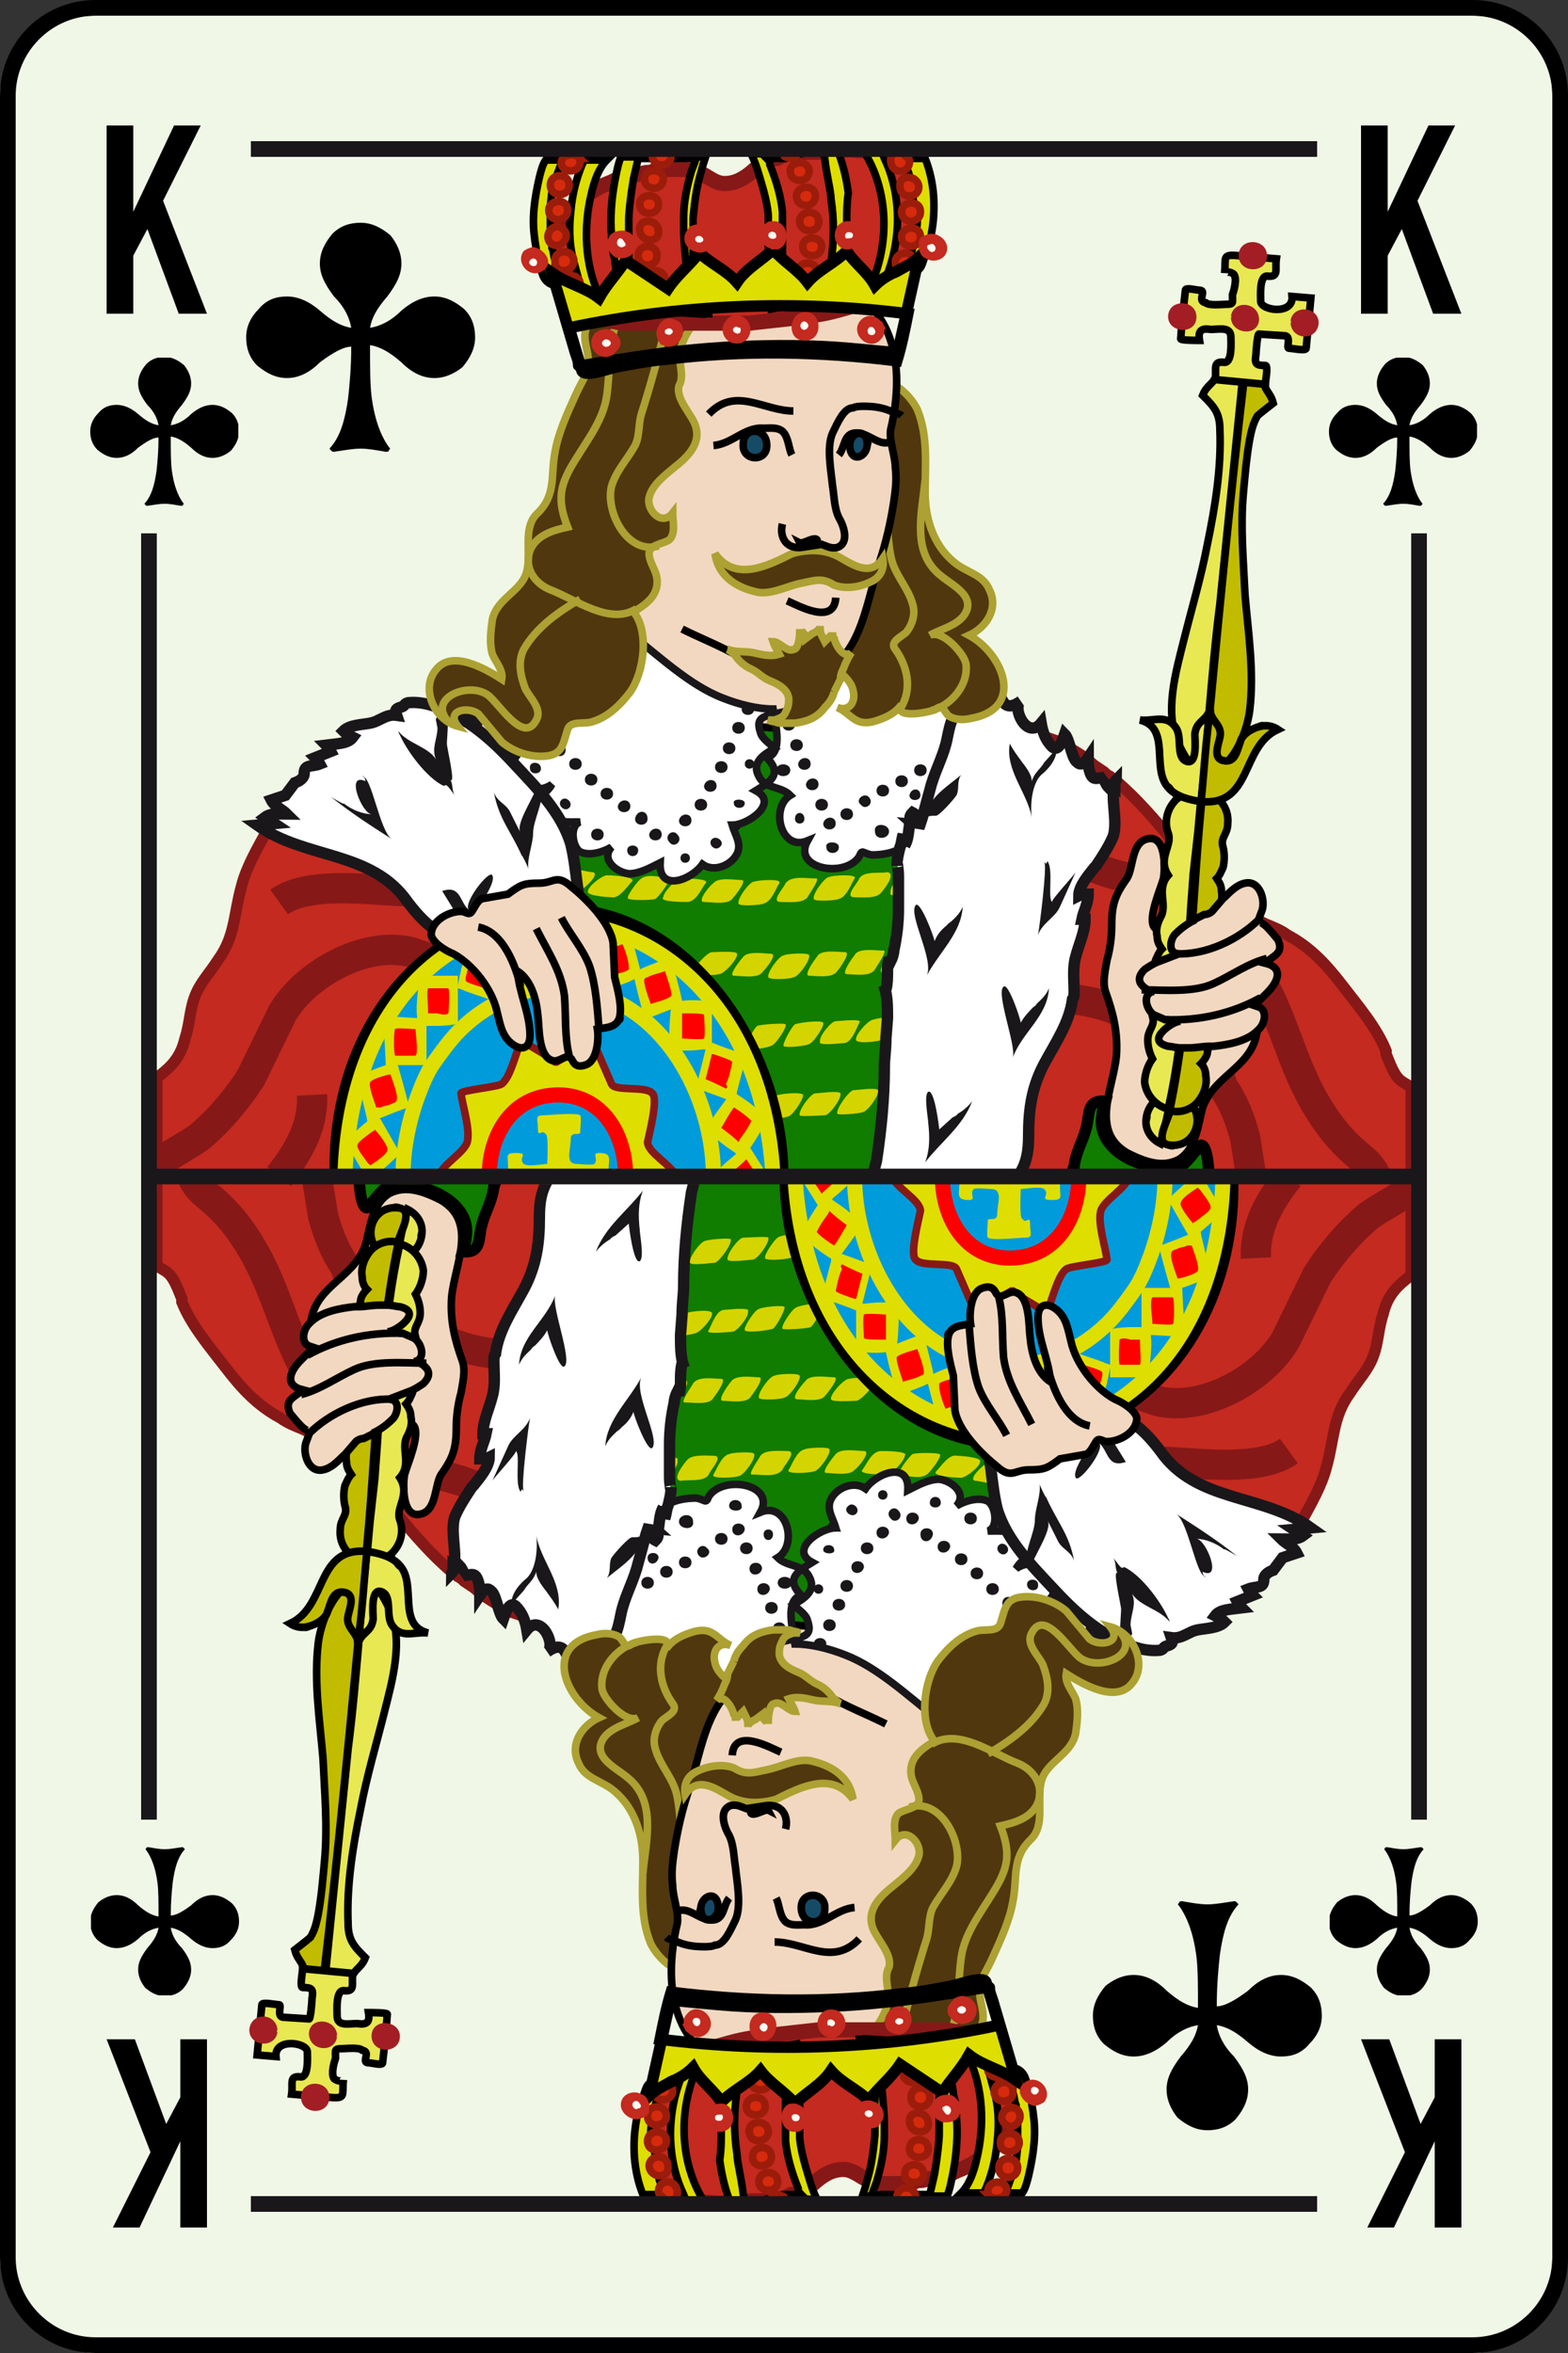 <svg xmlns="http://www.w3.org/2000/svg" xmlns:xlink="http://www.w3.org/1999/xlink" viewBox="0 0 100 150" enable-background="new 0 0 100 150"><rect x="0" y="0" width="100" height="150" fill="#333333" stroke="none"/><symbol id="a" viewBox="-7.3 -7.3 14.6 14.6"><path fill-rule="evenodd" clip-rule="evenodd" d="M1.7 2.6c-.7-.8-1-1.4-1.1-2 .6.1 1.3.4 2 1.1.7.6 1.4.9 2.1.9.7 0 1.3-.3 1.9-.8.5-.5.7-1.1.7-1.8s-.3-1.3-.8-1.9c-.5-.4-1.1-.7-1.8-.7s-1.4.3-2.1 1c-.8.7-1.4 1-2 1.1 0-1.4 0-2.5.1-3.3.2-1.5.6-2.5 1.1-3.2.1-.1.1-.1 0-.2 0-.1-.1-.1-.2-.1-.6.1-1.1.2-1.6.2s-1-.1-1.7-.2c-.1 0-.1 0-.2.1s-.1.1 0 .2c.6.7.9 1.7 1.1 3.1.1.9.2 2 .2 3.3-.5 0-1.2-.4-2-1-.7-.7-1.4-1-2.1-1-.7 0-1.3.3-1.9.8-.5.5-.7 1.1-.7 1.8s.3 1.3.8 1.8c.5.6 1.1.8 1.8.8s1.4-.3 2.1-.9c.8-.7 1.4-1 2-1.1-.1.6-.4 1.3-1.1 2-.6.8-.9 1.4-.9 2.1 0 .7.3 1.3.8 1.9.5.5 1.1.7 1.8.7s1.3-.3 1.9-.8c.4-.5.7-1.1.7-1.8s-.3-1.3-.9-2.1z"/></symbol><symbol id="c" viewBox="-4.8 -4.8 9.5 9.5"><use xlink:href="#a" width="14.6" height="14.6" x="-7.3" y="-7.3" transform="scale(.65)" overflow="visible"/></symbol><symbol id="e" viewBox="-40.5 -0.6 80.9 66.6"><path fill-rule="evenodd" clip-rule="evenodd" fill="#107C00" stroke="#15DF00" stroke-width=".724" d="M15.5 24.2c-.1-.3-.1-.5-.2-.7l-.5-1.8v-.1c-.5-2.1-.9-4.2-1.2-6.3l-.3-1.8-.2-1.6c-.3-2.8-.5-5.7-1-8.5-.1-1.2-.4-2.4-1-3.4h-34c-.2 1.9.4 4.4.5 5.4v.1l.1 1.8.2 2.3v.7c0 .3 0 .7.1 1v5c0 .5 0 1 .1 1.5v.5l.1 2.1.3 3.1c0 .3.1.6.2.8l.1.4c.3 1.2.7 2.3 1.4 3.2.1.1.1.2.2.2.1.2.3.4.5.5l1 .8c.2.1.5.3.8.4.1 0 .2.1.4.1l.7.2c1.8.4 3.5.1 5.3-.1.5-.1 1-.1 1.6-.2.9-.1 1.9-.1 2.8 0 1 0 2.1.1 3.1.2.5 0 .9.1 1.4.2.6.1 1.3.1 2 .2.8.1 1.5.2 2.2.3l.6.1c.3 0 .6.1 1 .2.1 0 .2 0 .3.1l1.5.4c.7.2 1.3.4 1.9.4 1.3.1 2.4-.2 3.4-.8.1 0 .2-.1.2-.1.6-.4 1.2-.8 1.7-1.4l.9-1.1c0-.1.1-.2.2-.2.5-.7.8-1.4 1-2.1.7-.8.8-1.5.6-2z"/><path fill-rule="evenodd" clip-rule="evenodd" fill="#D4D400" d="M4.4 5.5c.2 0 1.5.2 1.6 0 .1-.3-.7-1.4-1-1.4-.2-.1-1.6-.2-1.6-.1-.1.3.7 1.4 1 1.5zM2 5.3c.2 0 1.5.2 1.6 0 .1-.3-.7-1.4-1-1.4-.2 0-1.6-.1-1.6 0-.1.3.7 1.4 1 1.4zM1.2 5.2c.1-.2-.6-1.2-.8-1.3-.2-.2-1.6-.3-1.7-.2-.2 0 .5 1.3.7 1.4.2.2 1.8.3 1.8.1.1 0 0 .1 0 0zM8.2 13.3c-.3-.4-1.4-.3-1.9-.3-.4 0 .3 1.1.5 1.2.3.5 1.4.3 1.8.3.5.1-.3-1-.4-1.2zM5.8 13.2c-.3-.5-1.4-.3-1.8-.3-.4 0 .4 1.1.5 1.2.2.5 1.4.3 1.8.3.4.1-.4-1-.5-1.2zM3.4 13.1c-.3-.5-1.4-.3-1.8-.3-.4 0 .4 1.1.5 1.2.2.5 1.4.3 1.8.3.4 0-.4-1.1-.5-1.2zM-1 12.7c-.1.3.7 1.4 1 1.4.1.1 1.6.2 1.6 0 .1-.3-.7-1.4-1-1.4-.1-.1-1.5-.2-1.6 0zM-1.4 13c-.3-.4-1.4-.2-1.8-.2-.4 0 .5 1.1.6 1.2.3.4 1.4.2 1.8.2.4-.1-.5-1.1-.6-1.2zM-4.6 14.3c.2 0 1.6.1 1.6-.1.1-.3-.9-1.4-1.2-1.3-.2-.1-1.5-.1-1.6.1 0 .3.9 1.3 1.2 1.3zM7.2 9.9c-.2-.4-.5-1.2-1-1.2-.2-.1-1.8-.3-1.6.1 0 .3.8 1.2 1.1 1.2.2.1 1.7.3 1.5-.1zM4.8 9.8c-.2-.4-.5-1.3-1-1.3-.2 0-1.7-.2-1.5.1-.1.3.7 1.3 1 1.3.2 0 1.8.2 1.5-.1zM2.5 9.8c.1-.2-.6-1.2-.8-1.3-.2-.2-1.6-.3-1.7-.2-.2 0 .5 1.3.7 1.4.2.1 1.7.3 1.8.1zM.1 9.7c.1-.2-.6-1.2-.8-1.3-.2-.2-1.6-.4-1.7-.2-.2 0 .5 1.3.7 1.4.2.1 1.8.2 1.8.1zM9.2 19.4c-.2-.4-.4-1.2-.9-1.3-.2 0-1.7-.4-1.5 0-.1.3.6 1.3.9 1.4.1 0 1.6.3 1.5-.1zM6.2 18.1c-.3-.4-1.2-.3-1.7-.3-.7 0 .2.9.3 1.2.3.5 1.3.3 1.8.4.6-.1-.3-1.2-.4-1.3zM4.5 19c-.2-.3-.5-1.2-1-1.3-.1-.1-1.6-.2-1.6 0-.1.3.7 1.4 1 1.4.2.1 1.8.2 1.6-.1zM1.5 17.8c-.3-.4-1.2-.3-1.7-.3-.7 0 .2.9.3 1.2.4.5 1.3.3 1.9.3.4.1-.4-1-.5-1.2zM-.3 18.7c-.2-.3-.5-1.2-1-1.3-.1-.1-1.6-.2-1.6 0-.1.3.7 1.4 1 1.4.3.1 1.8.2 1.6-.1zM-4.5 18.7c.3.4 1.4.2 1.8.2.4 0-.5-1.1-.6-1.2-.3-.4-1.4-.2-1.8-.2-.5 0 .4 1.1.6 1.2zM-5 18.7c-.3-.4-.6-1.2-1.2-1.2-.2 0-1.8 0-1.5.3 0 .3.8 1.2 1.2 1.2.2 0 1.8 0 1.5-.3zM-7.4 19c.3 0-.6-1.2-.8-1.3-.2-.1-1.6-.1-1.7 0-.3 0 .6 1.2.8 1.3.4.3 1.2.1 1.7 0zM-9.7 18.8c-.3-.3-.8-1.1-1.3-1-.2 0-1.7.1-1.5.4 0 .3 1 1.1 1.3 1 .3 0 1.8-.1 1.5-.4zM-12.9 18.3c-.4-.4-1.4 0-1.8 0-.4.1.6 1 .7 1.1.4.4 1.4 0 1.8 0 .5-.1-.5-1-.7-1.1z"/><g clip-rule="evenodd" stroke="#871818"><path fill-rule="evenodd" fill="#C42A1F" stroke-width=".724" d="M-18.5 18.7l-.1-1-.1-1-.1-1v-.1c0-.1 0-.3-.1-.5 0-.2-.1-.4-.1-.5 0-.1-.1-.2-.1-.4l-.1-.3c0-.2-.1-.4-.2-.6v-.3l-.2-.7-.1-.3-.1-.3-.7-2.3c-.1-.2-.1-.4-.2-.5-.4-1.3-.5-2.6-1.6-3.4-.1-.1-.3-.2-.4-.2-.3-.3-.5-.3-.7-.4-.2-.1-.4-.1-.6-.1h-.3c-.2 0-.5-.1-.8-.1-.2 0-.4-.1-.5-.1 0 0-.1 0-.1-.1-.1 0-.1 0-.2-.1-.1-.2-.2-.3-.3-.4-.1-.1-.2-.2-.2-.3 0 0 0-.1-.1-.1l-.3-.7-.5-1.1c0-.1-.1-.2-.2-.4l-.5-1.1-.1-.2h-11.9v6.2c.8.6 1.5 1.2 1.8 2.5.3.9.3 1.8.6 2.6.3.9 1 1.6 1.5 2.4 1.1 1.5 1 2.9 1.5 4.7.3 1.2 1 2.4 1.6 3.5.1.1.1.2.2.4l.1.2c.1.2.2.3.3.4l.3.4c.8 1 1.7 1.9 3 2.4 2.1.8 4.2.7 6.2-.1.6-.2 1.1-.5 1.6-.8.1 0 .2-.1.2-.1.7-.5 1.4-1 2-1.6 1.6-1.6.7-2.7.6-4.5zM40 5.7v-5.7h-30.7c-.1.3-.1.7-.1 1.1v.4l.1.8c.1.8.2 1.6.4 2.3 0 .1 0 .3.1.4.3 1.8.6 3.6 1.1 5.4.4 1.7 1.4 2.4 2.3 3.7.2.3.4.8.5 1.2l.8 2.2c.6 1.4.6 2.7.5 4.1v.1c0 .3 0 .6-.1.9-.1 1.5-.6 3-.6 4.6 0 .4 0 .8.1 1.2.4 0 .8 0 1.2-.1.6-.1 1.1-.3 1.7-.5.1 0 .2-.1.2-.1l.6-.3.8-.5.3-.2.6-.5.6-.4c.1-.1.2-.2.4-.3.1-.1.2-.2.3-.2l.1-.1c1.3-1.1 2.4-2.4 3.5-3.7l.5-.6c.4-.4.7-.9 1.1-1.4l.1-.1c.4-.6.9-1.1 1.4-1.6l.2-.2c.3-.3.7-.5 1-.7.4-.2.7-.4 1.1-.5l.6-.3c.5-.2 1-.4 1.4-.7 1.5-.8 2.5-1.9 3.5-3.2 1-1.3 2.2-2.7 2.8-4.2v-.2c.4-1 .6-1.5 1.1-1.8l.5-.3z"/><path stroke-width="1.931" d="M14.1 22l.8-.5 2.9-1c.6-.3 1.3-.6 2-.8.7-.3 1.5-.5 2.2-.7l.4-.1c.6-.2 1.1-.3 1.6-.6h.2c.7-.3 1.3-.7 1.9-1.1 0 0 .1 0 .1-.1.2-.1.4-.2.5-.4.4-.3.7-.6 1-.9.3-.2.5-.5.8-.8.5-.5.9-1.1 1.3-1.6.1-.1.1-.2.2-.2.3-.5.6-1 .9-1.6 1.2-2.5 1.8-5.2 3.4-7.6.7-1.1 1.5-2 2.5-2.8.5-.4.9-.9 1-1.4M29.8 0l-.4 2.5c-.3 1.1-.7 2.2-1.4 3.2l-.1.3c-.3.5-.7.9-1.1 1.3-.3.3-.6.6-.9.8-.1.1-.3.2-.5.4-.4.3-.8.5-1.2.7-.2.1-.4.2-.6.4-.8.4-1.7.8-2.6 1.1-.8.3-1.7.5-2.6.6-.5.1-1 .2-1.6.3h-.1c-.8.1-1.6.2-2.4.2h-2.2M-32.2 17.5c1.8 1.3 5.6.8 7.6.7h.1c.7 0 1.8-.1 2.9-.4l1.2-.3.3-.1.7-.3c.2-.1.5-.3.7-.5.3-.2.5-.5.6-.8.1-.1.1-.3.2-.5l.1-.5v-.2c0-.2 0-.4-.1-.5 0-.1-.1-.2-.1-.2 0-.1-.1-.2-.2-.3-.1-.1-.2-.2-.4-.3-.2-.1-.5-.1-.8-.2h-.7c-.1 0-.2 0-.3.1-.1 0-.2 0-.3.1-.4.1-.8.2-1.1.3-.1 0-.1 0-.2.1-1 .3-1.9.7-2.3.7-2.8.4-6.3-1.6-7.7-4l-2-4.1c-.9-1.4-2-2.7-3.3-3.8-.7-.5-1.7-1-2.7-1.7M-30.1 5.2c.1-2-.9-3.7-2.1-5.2" fill="none"/></g><g clip-rule="evenodd"><path fill-rule="evenodd" fill="#F2D8C0" d="M4.4 31.6c-1.1-2.5-3.2-3.1-5.8-2.9-1.5.1-3 .6-4.4 1-1 .3-2.1.6-2.9 1.3-.7.6-1.5 1.7-1.7 2.7-.2.9.3 1.9.5 2.9.1.6 1.1.1 1.5 0l8.9-1.8c1.2-.3 2.4-.5 3.7-.8l.8-.2c.2 0-.5-1.9-.6-2.2-.1-.3.3.5 0 0z"/><path stroke="#000" stroke-width=".483" d="M-9.9 36.9c-.3-1.6-.9-2.9 0-4.4 1.3-2 3-2.4 5.1-3.1 2-.6 4.7-1.2 6.8-.5 1.9.7 2.7 2.9 3 4.8" fill="none"/></g><path fill-rule="evenodd" clip-rule="evenodd" fill="#fff" stroke="#1A171B" stroke-width=".483" d="M2.8 31c-1-.8-2.2-1.3-3.4-1.5-.8-.2-1.2-.3-.9-1.2.1-.4.6-.7.9-1-.7-.4-1.5-.9-1-1.8.4-.8 1.4-.6 2-1.2-1.3-.8-.6-3.6 1.1-2.9-1-1.8 2.4-2.4 3.3-1 .2.5.2.2.8.1.6 0 1.3.1 1.8.4.8.4 1.3 1 .5 1.7 1.1-.1 2.6 1 2.1 2.2 1.4-.5 2.5 1.3 2.3 2.5 1.4.1 2.3 1.1 1.7 2.5-.5 1.2-2.1 1.7-3.1 2.3-1.2.9-2.6 2.2-4.3 1.9-1.6-.3-2.6-2-3.8-3-.5-.5.3.2 0 0zM-3.3 22.4c.2-.7.7-1.3.2-2-.4-.6-1.4-1-2.1-.5-.7-1-2.8-1.8-2.7.1-.6-.3-1.3-.7-2-.7-.8.1-1.8.9-1.1 1.7-.5-.3-1.4-.6-2-.3-.5.3-.7 1.7 0 1.9-1 0-1.5-.1-2.2.7-1 1-.1.8.4 1.7-1.4-1-3.5.7-2 2.1-.7 0-1.6-.2-2.3.2-.6.4-.7 1.4-.1 1.9-1 0-2 1-1 1.9.5.4 1.4.5 2 .7 1.5.4 3 1 4.4 1.7 1.3.6 2.6 2.1 4 1.1 1.8-1.4 3.8-3.3 5.9-4.1 1-.4 2.2-.7 3.2-.7.1-.8.7-2.8-.4-3.1 1.1-1.1.1-1.6-.7-2.1 1.5-.8-.5-2.2-1.5-2.2.1-.3.6 0 0 0z"/><g fill-rule="evenodd" clip-rule="evenodd" fill="#1A171B"><path d="M11.1 26.5c0-.6-.8-.6-.8 0s.8.6.8 0zM13 29.2c0-.4-.6-.4-.6 0s.6.4.6 0zM-18.8 30.3c0-.4-.7-.4-.7 0s.7.4.7 0zM-17.4 28.3c0-.5-.8-.5-.8 0s.8.5.8 0zM-15.5 26c0-.4-.7-.4-.7 0-.1.5.7.5.7 0zM-14.2 24c.3.3.8-.2.5-.5-.3-.3-.8.2-.5.5zM-11.5 21.8c0-.5-.8-.5-.8 0s.8.5.8 0zM-9.3 20.8c0-.5-.7-.5-.7 0 0 .4.7.4.7 0zM-6 20.3c0-.4-.6-.4-.6 0s.6.4.6 0zM-4.6 21.5c.3.3.9-.2.5-.5-.3-.3-.8.2-.5.5zM-2.5 23.8c0-.4-.7-.4-.7 0-.1.3.7.3.7 0zM-1.9 26.3c0-.4-.6-.4-.6 0s.6.4.6 0zM.4 25.9c0-.5-.9-.5-.9 0s.9.5.9 0zM1.3 22.8c0-.4-.6-.4-.6 0 0 .5.6.5.6 0zM3.5 21c0-.5-.8-.5-.8 0-.1.4.8.4.8 0zM6.7 22c0-.5-.9-.6-.9 0-.1.6.9.5.9 0zM8.7 24.3c0-.4-.7-.4-.7 0 .1.5.7.5.7 0z"/></g><path fill-rule="evenodd" clip-rule="evenodd" fill="#1A171B" d="M9.1 25.9c0-.5-.8-.5-.8 0s.8.5.8 0zM7.9 25.2c0-.5-.8-.5-.8 0s.8.5.8 0zM6.7 24.6c0-.5-.8-.5-.8 0s.8.5.8 0zM5.4 24.2c.4-.4-.2-.9-.5-.5-.4.3.2.8.5.5zM4.4 23.1c0-.5-.8-.5-.8 0s.8.5.8 0zM3.3 22.5c0-.5-.8-.5-.8 0 .1.5.8.5.8 0zM2.8 23.7c0-.5-.8-.5-.8 0s.8.5.8 0zM2.2 25c0-.5-.8-.5-.8 0 .1.5.8.5.8 0zM1.7 26.3c0-.5-.8-.5-.8 0 .1.5.8.5.8 0zM1.2 27.5c0-.5-.8-.5-.8 0s.8.5.8 0zM.7 28.8c0-.5-.8-.5-.8 0 .1.5.8.5.8 0zM-1.9 29.8c0-.5-.8-.5-.8 0 .1.5.8.5.8 0zM-2.5 28.6c0-.5-.8-.5-.8 0s.8.5.8 0zM-3.1 27.3c0-.5-.8-.5-.8 0s.8.5.8 0zM-3.6 26.1c0-.5-.8-.5-.8 0s.8.5.8 0zM-4.3 24.9c0-.5-.8-.5-.8 0 .1.5.8.5.8 0zM-4.9 23.7c0-.5-.8-.5-.8 0s.8.5.8 0zM-5.9 22.7c0-.5-.8-.5-.8 0 .1.5.8.5.8 0zM-6.8 21.8c.4-.4-.2-.9-.5-.5-.4.4.2.9.5.5zM-7.8 21.8c0-.5-.8-.5-.8 0 .1.5.8.5.8 0zM-8.7 22.8c0-.5-.8-.5-.8 0 .1.6.8.6.8 0zM-9.8 23.6c0-.5-.8-.5-.8 0 .1.5.8.5.8 0zM-10.9 24.4c0-.5-.8-.5-.8 0s.8.5.8 0zM-11.9 25.3c0-.5-.8-.5-.8 0s.8.5.8 0zM-12.9 26.3c0-.5-.8-.5-.8 0s.8.5.8 0zM-14.3 27.6c.5 0 .5-.8 0-.8s-.5.8 0 .8zM-14.9 28.1c0-.5-.8-.5-.8 0s.8.5.8 0zM-15.7 29.2c0-.5-.8-.5-.8 0s.8.5.8 0zM-16.6 30.3c0-.5-.8-.5-.8 0 .1.5.8.5.8 0zM-17.5 31.3c0-.5-.8-.5-.8 0 .1.5.8.5.8 0z"/><g fill-rule="evenodd" clip-rule="evenodd"><path fill="#fff" stroke="#1A171B" stroke-width=".724" d="M-27.5 28c-.2.1-.4.2-.6.4.4.4 1.2.4 1.7.5.6.1 1 .6 1.7.5-.1.3-.1.4.2.5.4.1.2.2.5.3.9.1 1.8-.2 2.6-.6 1.6-.7 3-2 4.2-3.3 1.4-1.5 3-3.1 3.6-5.1.2-.8.3-1.7.4-2.5.1-.9.3-1.1-.5-1.6-1.7-.9-3.6-1.3-5.5-1.9-2.1-.6-3.6.7-4.8 2.3-2.3 3.3-6.5 2.7-9.6 4.9l1.1.1-.6.4c.4.3 1 .2 1.4.2-.3.3-.8.5-1 .9l.9.3.6.8c.3.1.6.3.6.6 0 .6.5.4 1 .6-.1.2-.2.3-.3.4l1 .4c-.1.2-.2.3-.3.4.8.1 1.4.1 1.7.5zM21.1 25c-.3-.9.2-2.3-.1-3.3-.3-.7-.7-1.3-1.1-1.9l-.1-.1c-.4-.5-1-1.2-1-1.8.2.1.4.1.6.1 0-.6-.3-1.1-.4-1.6h.2c0-.8-.4-1.6-.6-2.4-.2-.7-.1-1.5-.1-2.2 0-.2 0-.4-.1-.5-.2-1.5-1.1-2.8-1.8-4.1-.8-1.5-1-2.9-1-4.6 0-.9-.1-1.8-.7-2.6 0 0 0-.1-.1-.1h-9.1c0 .4.1.7.2 1.1.3 2 .5 4 .5 6 0 .5.1 1.1.1 1.8l.1 1.3c0 .7 0 1.4-.2 2 0-.1 0-.1.1-.2.1.4.1.8.1 1.1 0 .3 0 .6.1.9v.1l.1-.3c.1.2.2.5.2.7.2.9.3 1.8.3 2.7v2c0 .5-.1 1.1-.1.7 0 .4.1.8.2 1.2.1.2.1.5.2.8 0-.2 0-.4.1-.7v-.1.1c.3.5.2 1.1.4 1.7-.1 0-.1.2.1.4.2-.1.3-.3.3-.5.1-.2.1-.3.1-.5l.2.6.6 2.2c.3 1 .8 1.9 1 2.9.1.5.2 1 .4 1.4.2.5.3 1 .6 1.5 0 .1.1.2.1.2.2.3.3.5.5.5.3.2.5 0 .7-.4.1-.2.2-.4.2-.6l.2.3s0 .1.1.1c.1.2.2.3.4.3.1-.3.2-.6.3-.8.2-.4.5-.6 1.2-.1-.6-.4.4-2.5 1.3-1.4.1-.6.3-1.1.7-1.5.1-.1.2-.1.2-.1.3 0 .5.6.6.9.3-.3.4-1.3.7-1.7.1-.1.2-.2.3-.2.2 0 .3.1.5.4 0-.3 0-.6.1-.9.1-.3.2-.5.6-.4.1 0 .2 0 .4.1-.1-.1 0-.2 0-.4.1-.2.2-.3.2-.3.2.2.3.3.4.2 0 .2.1.2.1.3 0 0-.1-.1-.1-.3z"/><g fill="#1A171B"><path d="M-15.5 24.6c.2-.7-.5-1.9-.5-2.7 0-.7-.4-1.6-.3-2.3 0 .1-.5 1.1-.4.8-.7 1.6-1.5 2.4-1.8 4.1.2-.6.7-.7 1-1.2l.7-1.4c-.4.6 1.1 2.6 1.1 3.2.1-.2.2-.3.2-.5.1-.2 0 .2 0 0zM-26.9 25.5c.6.1 1.1-3.5 1.9-4-1.4.9-2.5 1.6-3.9 2.7 0 0 1-.6.8-.4.5-.4 1.2-.7 1.8-.7-.6 0-1.7 2.7-.4 2.1 0 .2-.1.3-.2.3.2.1.1 0 0 0zM-18.6 19.2c.2-.4-.5-1.4-.7-1.8-.5-1-.4-1.6-.4-2.6l-2.1 3.4c1.2.4 1.1-.7 1.7-1.2-.4.4 1.3 2.6 1.5 2.2zM10.9 3.9c.4.2.8.5 1.1.9-.6-1.6-2-2.6-3-3.9.3.8.3 1.6.2 2.5 0 .3-.3 1.8 0 2 .4.2.7-2.3.7-2.4l1 .9c.6.3-.5-.4 0 0zM10.5 16.1c.3.3.7.6.9 1.1-.1-1.7-1.5-2.9-2.3-4.4.5 1-1.2 3.9-.7 4.5.3.3 1.2-2.1 1.2-2.3.2.5.5.8.9 1.1.5.5-.5-.4 0 0zM16 10.9c.3.3.7.6.9 1.1-.1-1.8-1.7-2.8-2.3-4.4.2.8-1.1 4.1-.6 4.5.3.3 1.1-2.1 1.1-2.3.2.4.6.8.9 1.1.5.4-.4-.4 0 0zM16.7 19.9l.1.2c.4-.5 0-2.4.3-2.6-.1.1 1.4 1.7 1.5 1.9l-1-2.2c-.3-.7-1.1-1-1.4-1.8.1.5.6 4.5.4 4.6.1 0 .1 0 .1-.1zM15.2 26.4c.3-.4.6-.8.6-1.2.2.6.5.7.8 1.2.1.1.8.9.8.9 0-.7-.5-1.3-1-1.7-.6-.6-.7-1.9-.6-2.7-.3 1.6-1.7 3-1.4 4.7.2-.4.5-.8.8-1.2.3-.4-.4.5 0 0zM-24.6 28.4c.6-.8 1.9-1 2.4-1.8-.3.7.1 1.3.1 2l-.1.5c0 .4.5 0 .6.1.3.8.1-1.3.1-1.6 0-.3.6-2.7.2-2.3.2-.2.1-.7.3-1l-.3.4c-.3.4-.3.2-.4.2-1.1.5-2.5 2.4-2.9 3.5.1-.2.1-.4 0 0zM9.7 23c-.4 0-.7 0-.7-.4 0 1.4 1.2 2.1 2.3 3-.3-.4-.1-.9-.3-1.3-.2-.3-1.1-1.3-1.3-1.3z"/></g></g><g clip-rule="evenodd" stroke="#ACA132" stroke-width=".483"><path fill-rule="evenodd" fill="#50370E" d="M5.3 49.5c.5 2.2 2.5.8 3.2-.6.7-1.7.5-3.5.5-5.3 0-1.6.5-3.3 1.8-4.4.8-.7 1.9-.8 2.3-1.8.6-1.2-.2-2.4-1.3-2.9 2.2-1.2 3.6-4.7.1-5.3-.4-.1-.9-.1-1.3.1s-.4.9-.9.5c-.3-.2-2.8-.7-2.2.3-.4-.6-1.1-.9-1.8-1.1-1.2-.3-1.4.5-2.3.9.8-.3 1.2.4 1 1.1-.2 1-1.5 1.3-1.6 2.4 0 .7.8 1.7 1.1 2.2.6.9.7 2 1.1 2.9.2.7.6 1.3.9 2 .3 1-.2 2-.5 3-.5 2-.6 4-.1 6 .2.9-.1-.5 0 0z"/><path d="M6.5 42.7c.1-1 .1-2.1.3-3.1.2-1.2 1.1-2 1.4-3.1.2-.6 0-1.3-.4-1.8-.3-.3-1.1-.6-.7-1.1.8-1.1 1.1-2.6.3-3.8M9 44.4c-.2-2.1-.9-4.6 1-6.1.7-.6 2.3-1.3 1.5-2.5-.5-.7-1.5-.9-2.2-1.3.8.4 2.2-1.2 2.3-1.8.2-1.4-1-2.7-2.2-3" fill="none"/></g><g clip-rule="evenodd"><path fill-rule="evenodd" fill="#F2D8C0" d="M-3.2 57.6c3.2.7 7.7.1 9.4-3.1.6-1.1 1.2-2.8 1.2-4 0-.8-.1-1.6-.4-2.4-.3-.9 0-1.6.1-2.5.3-3.4-1.3-6.5-1.9-9.8-.7-3.8-4.5-4.7-7.6-2.8-2.1 1.3-4.1 2-6.5 2.5-.5.1-1.9.1-1.8.6.2 1.6 1.1 2.9 1 4.5 0 .8-.2 1.7 0 2.5s.3 1.6.3 2.4c0 .7-.3 1.3-.2 2 .2.8.2 1.5.1 2.3-.2 1.6 0 3.2.5 4.8.7 2 2 2.5 3.9 2.8.6-.2 1.2 0 1.9.2.8.1-1.1-.3 0 0z"/><path stroke="#000" stroke-width=".483" d="M-6.5 34.9c1.2-.6 2.5-1.1 3.7-1.8 1.1-.7 2.8-1.3 4.1-1.2 3.6.3 3.9 4.7 4.8 7.3.4 1.2.7 2.5.9 3.8.1.7.2 1.4.1 2.2 0 .7-.4 1.7-.3 2.4.6 2.5.7 5.7-1.2 7.8-2.3 2.4-5.7 3-8.8 2.3-1.3-.3-2.9-.3-4.1-1-1.5-.8-2-2.7-2.2-4.3-.2-1.5.2-2.9 0-4.3 0-.6-.3-1-.1-1.6.1-.8.2-1.5 0-2.3-.3-1.6-.1-3-.2-4.6-.1-.7-.4-1.3-.7-2-.3-.6-.2-1.3-.3-1.9" fill="none"/></g><g stroke="#ACA132" stroke-width=".483"><path fill="#50370E" d="M-3.5 33.6h-.1m6.8-2.7c-.1-.4-.3-.7-.6-1-.5-.7-1.2-.9-1.9-1h-.8c-.2 0-.3 0-.5.1-.1 0-.2 0-.4.1h.4c.3.1.6.2.7.5.1.2.2.4.2.7v.2c-.1.6-.7.9-1.2 1.1s-.8.6-1.3.8c-.4.2-.7.5-.9.8-.1.1-.3.3-.5.4.6-.2 1-.1 1.6-.2.5-.1 1.1-.3 1.7-.1-.1.2-.3.5-.4.8.4 0 .9-.7 1.3-.5.3 0 .4.7.4 1.1v.2c0-.1.1-.2.2-.2.1-.1.2-.3.2-.4l.4.3c.2.1.4.2.5.4v.1c0-.2 0-.4.1-.6l.2-.4.3.3c.1.1.2.2.2.3v-.2c0-.1 0-.1.1-.2.1-.4.4-.9.7-1h.1c.1 0 .2 0 .3.1-.2-.3-.4-.7-.5-1-.1-.2-.2-.4-.2-.7l-.4-.8"/><path fill-rule="evenodd" clip-rule="evenodd" fill="#50370E" d="M5.7 38c-.7-.4-1.7-.6-2.5-.3-.8.5-1.2.3-2.2.1-.9-.2-2-.8-2.9-.5-1.2.3-2.3 1-2.5 2.4 1.3-1.8 3.3-.8 4.9 0 1 .3 2.1.3 3-.2.9-.5 2-1.3 2.8-.1.1-.6-.1-1.1-.6-1.4-.3-.2.5.3 0 0zM-6.5 57.8c.6 0 2.1-.2 2.2-1 .1-.6-.6-1.2-.9-1.6-.5-.8-1.2-1.5-1.4-2.5-.2-.8.3-1.6-.1-2.3-.2-.8.7-1.7 1-2.4.5-1.2-.4-2.1-1.3-2.8-.6-.5-1.4-1.1-1.6-1.9-.2-.8.8-1.9 1.5-1 0-.5.2-1.3-.2-1.7-.4-.3-1.4-.3-1.3-1 .1-.7.6-1.1.5-1.9-.1-.8-.8-1.3-1.5-1.7 1-1.2.7-3.8-.2-5.1-.6-.8-1.4-1.6-2.4-1.9-.5-.2-1.4.1-1.6-.5-.3-.9-.3-1.6-1.4-1.7-1-.1-2.1.3-2.8.9l-1.5 1.8c-.7.5-2.1.2-1.3-.8-1.5.4-2.4 2.4-1.4 3.6 1 1.3 3.1.1 4.2-.6.1.6-.4 1.1-.6 1.6-.2.7-.1 1.5 0 2.2.3 1.4 1.9 1.8 2.2 3.1.3 1.2-.3 2.8.7 3.7 1.2 1.2.8 2.4 1.1 3.9.2 1.2.8 2.5 1.3 3.6.3.7.7 1.2.8 1.9.1.7-.2 1.2-.2 1.9 0 .6.4 1.1.9 1.3.7.4.7.6 1.2 1.2.8 1.6 2.5 1.8 4.1 1.7.9 0-.7.1 0 0z"/><path clip-rule="evenodd" d="M-9.4 36.2c-1.7-1.1-3.9.6-5.5 1.2-1 .4-1.7 1.4-1.3 2.5.4 1 1.5 1.3 2.4 1.5-.7 1.8-.5 2.7.5 4.3.8 1.3 1.8 2.6 2 4.1.2 1.4.1 2.9.5 4.3.3 1.2 1.8 3.5 3.4 3.1.9-.2-1.4-7.7-1.7-8.6-.2-.7-.1-1.4-.4-2-.5-.9-1.2-1.6-1.5-2.6-.4-1.6 1-4.4 3-3.8M-21.3 28.9c-1.6 1.5 1.1 2.7 2.4 1.8.7-.5 2.3-3.2 3.1-1.6.4.7-.4 1.4-.7 2-.3.8-.5 1.7-.1 2.5.8 1.4 2.2 2.4 3.6 3.2" fill="none"/></g><g clip-rule="evenodd" stroke="#000" stroke-width=".483"><path d="M7.5 48.5c-.1.1-.2.1-.4.2h-.1c-.6.3-1.2.4-1.9.4-.2 0-.5 0-.7-.1-.6 0-1-1-1.3-1.6-.4-.9-.1-2.4 0-3.4.1-.6.1-1.4.4-2 .3-.5.7-1.6-.1-1.9-.4-.1-.7.1-1 .2l-1.3-.2c-1-.1-1.4.7-1.2 1.5m2.2-1c-.2.2-.9-.3-1.1-.2.1-.2.6-.1.8 0h.1c0-.1.3.1.2.2z" fill="none"/><path fill-rule="evenodd" fill="#154B66" d="M-1.1 46.6c0-1.1-1.6-1-1.5.1 0 1.1 1.5 1.1 1.5-.1zM5.3 46.8c.1-.9-1-1.4-1.1-.3-.1.9 1 1.3 1.1.3.1-.2 0 .2 0 0z"/><path d="M.6 48.8c-1.9 0-3.7 1.6-5.4-.2M3.5 46c.4.5.3 1.4 1.1 1.4s1.4-.8 2.1-.6M-4.5 46.6c1.2.1 2 1.2 3.2 1.1.4 0 1 .1 1.3-.3.3-.4.3-1 .5-1.4M.2 36.7c.7-.3 3-1.6 3.1.2" fill="none"/></g><g clip-rule="evenodd"><path stroke="#000" stroke-width="2.173" d="M-22.8.6h-5.1c0 6.5 3.2 12.8 9.7 15.1 9.8 3.3 17.4-6.7 17.4-15.7" fill="none"/><path fill-rule="evenodd" fill="#009BDB" d="M-1.1 3.7c-4 20-27 13.9-26.9-3.7 9.1-.1 18.2 0 27.3 0-.2 1.2-.3 2.5-.4 3.7-.1.1.2-1.2 0 0z"/><path stroke="#DEDE00" stroke-width=".966" d="M-22.9 0h-5.1c.6 22 26.1 21.3 27.3 0" fill="none"/></g><g fill-rule="evenodd" clip-rule="evenodd"><path fill="#f00" d="M-2.8 1.6c-.3.3-1.5 1-1.6 1.4-.1.4.9 1.6 1.1 2 .3-.3 1.6-1 1.6-1.4.1-.4-.9-1.6-1.1-2z"/><path fill="#DEDE00" d="M-1.2 3.7s0 .1-.1.2c-.3.4-1.3 1.1-1.8 1.4-.1.1-.2.1-.2.2 0 0 0-.1-.1-.1l-.1-.1s0-.1-.1-.1l-.1-.3c-.5-.7-1.2-1.5-1.1-1.9.1-.4 1.1-1.1 1.7-1.5.1-.2.2-.3.3-.3l.1-.1.1.2c0 .1.1.1.2.2l.3.4c.4.6.9 1.4.9 1.8zm-2.8-.6c.3.5.5.9.8 1.3.2-.1 1.2-.8 1.1-.9-.2-.4-.4-.7-.7-1.1l-.1-.2c-.3.3-.7.6-1.1.9z"/></g><g fill-rule="evenodd" clip-rule="evenodd"><path fill="#f00" d="M-4.7 8.2c.2-.1 1.9-.7 1.9-.8l-.6-2.3c-.2.1-1.9.7-1.9.8l.6 2.3z"/><path fill="#DEDE00" d="M-4.5 8.5l-.3.1c-.1 0-.1 0-.1.1v-.2l-.1-.4-.6-2.4c0-.1 1.2-.5 2-.8l.3-.1h.1c0 .1 0 .2.1.2 0 .1.1.2.1.4l.6 2.3c-.1.1-1.4.5-2.1.8zm.8-2.9c-.4.2-.8.4-1.3.6l.4 1.6h.1c.3-.1 1.2-.4 1.2-.5-.1-.5-.2-1-.4-1.4.1-.2.1-.2 0-.3z"/></g><g fill-rule="evenodd" clip-rule="evenodd"><path fill="#f00" d="M-4.8 10.9v-2.4s-1.8-.2-2 0c-.3.3 0 2 0 2.4h2z"/><path fill="#DEDE00" d="M-6.5 11.2h-.5c-.1 0-.2-.1-.2-.1v-.3c-.1-.8-.2-2.4 0-2.7.2-.1 1.3-.1 2 0h.6v3c-.2.1-1.2.2-1.9.1zm1.4-2.4c-.1-.1-1.4 0-1.4 0v1.6h.2c.4 0 1.2 0 1.2-.1s.1-1.3 0-1.5z"/></g><g fill-rule="evenodd" clip-rule="evenodd"><path fill="#f00" d="M-6.8 11.3c-.6-.3-1.2-.5-1.9-.8l-.6 2.3c0 .1 1.7.7 1.9.8.2-.8.4-1.6.6-2.3z"/><path fill="#DEDE00" d="M-6.5 11.2c-.2 1-.5 1.9-.7 2.8-.2-.1-1.4-.5-2-.8-.1 0-.2-.1-.2-.1h-.1c-.1 0-.1-.1-.1-.1v-.2c0-.1.1-.2.1-.4l.6-2.4 1.8.7.4.2.3.1c0 .1-.1.2-.1.2zm-2.4 1.4s.1.1.2.1c.3.2 1 .3 1.1.4.1-.3.5-1.4.4-1.6-.2-.2-1-.4-1.3-.5-.1.3-.5 1.3-.4 1.6z"/></g><g fill-rule="evenodd" clip-rule="evenodd"><path fill="#f00" d="M-9.5 12.9l-1.9-.7-.6 2.3c0 .1 1.7.7 1.9.8l.6-2.4z"/><path fill="#DEDE00" d="M-9.1 12.9c0 .2-.1.3-.1.4l-.6 2.3v.1h-.1c-.3-.1-.6-.2-.8-.3l-1.5-.6.1-.5.1-.5c.2-.7.4-1.4.5-2 .1 0 .5.2 1 .4.4.1.8.3 1 .4l.3.1c.1 0 .1.1.1.1v.1zm-2.1-.2c-.1.2-.4 1-.4 1.4v.2c.1.1.5.3.9.4.2 0 .3.1.4.1.1-.2.4-1 .4-1.4v-.2c-.1-.1-.4-.2-.8-.3-.1-.1-.3-.2-.5-.2z"/></g><g fill-rule="evenodd" clip-rule="evenodd"><path fill="#f00" d="M-12.3 14.1l-1.6-1.4c-.4.6-.8 1.3-1.1 1.9-.1.1 1.4 1.3 1.6 1.4l1.1-1.9z"/><path fill="#DEDE00" d="M-12 14.2l-.3.6c-.3.6-.7 1.2-1 1.7-.1-.1-.3-.3-.6-.5-.4-.3-.9-.8-1.2-1-.1-.1-.1-.1-.1-.2l-.1-.1.1-.2v-.2l.3-.4.5-.8v-.1l.5-.9 1.5 1.3.4.3c.1.1.2.1.2.2l-.2.3zm-.7-.2c-.2-.3-.9-.7-1.1-.9-.1.2-.8 1.1-.8 1.3 0 .2.7.7 1 .9l.1.1c.1-.2.6-.8.8-1.1v-.3z"/></g><g fill-rule="evenodd" clip-rule="evenodd"><path fill="#f00" d="M-15.2 14.4l-1.2-1.9c-.3.3-1.6 1-1.6 1.4-.1.4.9 1.6 1.2 2 .5-.6 1-1.1 1.6-1.5z"/><path fill="#DEDE00" d="M-14.8 14.5c0 .1 0 .1-.1.2l-.2.3c-.1.1-.2.2-.4.3-.2.2-.5.4-.8.6-.2.2-.4.3-.5.4-.1-.2-.2-.4-.4-.6l-.5-.9v-.1l-.3-.5-.2-.3-.1-.1s.1-.1.2-.1l.2-.2 1.2-1 .5-.4c0 .1.1.2.2.3l1.2 1.7s0 .1.1.1c0 .1.1.2.1.2-.2-.1-.2 0-.2.1zm-2.4-1c-.2.2-.4.4-.3.4 0 0 0 .1.1.1l.7 1.2c.1-.1.7-.6 1-.8.1-.1.1-.2.1-.2l-.8-1.3c-.1.1-.5.4-.8.6z"/></g><g fill-rule="evenodd" clip-rule="evenodd"><path fill="#f00" d="M-18.2 13.8l-.6-2.3c-.2.1-1.9.7-1.9.8l.6 2.3 1.9-.8z"/><path fill="#DEDE00" d="M-17.9 14.1l-.2.1c-.2.1-.6.2-1 .4-.4.1-.8.3-1 .3h-.1v-.2c-.1-.3-.2-.6-.2-.9l-.2-.6c0-.2-.1-.4-.1-.5l-.1-.5v-.2l.3-.1c.2-.1.5-.2.8-.3.6-.2 1.2-.4 1.3-.5l.1.3c.2.7.4 1.3.5 2 0 .1 0 .2.1.3l.1.3c-.2 0-.2 0-.3.1zm-1.1-1.9v-.2c-.1 0-.4.1-.7.2-.3.1-.6.2-.6.3v.2l.1.4.1.3.2.6c.1 0 .4-.1.6-.2.2-.1.5-.2.6-.2.1 0 .1-.1.1-.1 0-.1 0-.2-.1-.2-.1-.4-.1-.8-.3-1.1z"/></g><g fill-rule="evenodd" clip-rule="evenodd"><path fill="#f00" d="M-21 12.4v-2.4s-1.8-.2-2 0c-.3.3 0 1.9 0 2.4h2z"/><path fill="#DEDE00" d="M-20.9 12.8h-2.1c-.2 0-.3-.1-.3-.1v-.2c0-.5-.2-1.6-.1-2.3v-.4s0-.1.1-.1c0 0 .1 0 .1-.1h1c.7 0 1.4.1 1.4.2v3h-.1zm-1.8-2.3c0 .5-.1 1.3 0 1.5h1.3c.1-.3 0-1.6 0-1.6-.1-.1-.4-.1-.7 0h-.6v.1z"/></g><g fill-rule="evenodd" clip-rule="evenodd"><path fill="#f00" d="M-23.1 7.4h-2c0 .4-.3 2.1 0 2.4.1.1 2-.1 2 0v-2.4z"/><path fill="#DEDE00" d="M-23 10.1h-.4l-1.7.1h-.3c-.1-.1-.1-.4-.1-.7 0-.8.1-2 .1-2.4h2.6v3.1c0-.1-.1-.1-.2-.1zm-1.6-2.4h-.2c-.1.1-.1 1.6 0 1.7.1.1.9 0 1.2 0h.1c0-.3.2-1.5 0-1.7h-1.1z"/></g><g fill-rule="evenodd" clip-rule="evenodd"><path fill="#f00" d="M-24.9 6.9l.6-2.3c0-.1-1.7-.7-1.9-.8l-.6 2.3c0 .1 1.7.7 1.9.8z"/><path fill="#DEDE00" d="M-24 4.8c-.2.8-.4 1.5-.6 2.2l-.1.3h-.1c-.1 0-.4-.1-.6-.2-.6-.2-1.3-.5-1.6-.6-.1-.1-.2-.1-.2-.1v-.2l.6-2.5c0-.1 0-.2.1-.2 0 0 .1.1.3.1h.1l.3.1c.7.3 1.8.7 1.8.7.1.1 0 .2 0 .4zm-1.1-.2c-.2-.1-.5-.1-.6-.2h-.3c-.1.3-.5 1.3-.4 1.6.1.2.8.4 1.2.5h.1c.1-.3.5-1.3.4-1.6 0-.2-.2-.2-.4-.3z"/></g><g fill-rule="evenodd" clip-rule="evenodd"><path fill="#f00" d="M-26 3.5c.4-.6.8-1.3 1.1-1.9.1-.1-1.4-1.3-1.6-1.4-.4.6-.8 1.3-1.1 1.9-.1.1 1.4 1.2 1.6 1.4z"/><path fill="#DEDE00" d="M-25.7 3.6l-.2.3s0 .1-.1.1l-.2-.2-.3-.2-.1-.1c-.5-.4-1.1-1-1.4-1.2v-.1s0-.1.1-.1c.2-.2.3-.5.4-.7l.7-1.2v-.1c0-.1.1-.2.2-.3 0 0 0-.1.1-.1l.1.1c.1 0 .2.1.3.2.6.5 1.6 1.4 1.6 1.5l-1.2 2.1zm-.7-2.9s0 .1-.1.1c-.2.3-.8 1-.7 1.2 0 .2.6.6 1 .9.1 0 .1.1.1.1.2-.2.9-1.1.8-1.3 0-.3-.8-.8-1.1-1z"/></g><g fill-rule="evenodd" clip-rule="evenodd"><path fill="#f00" d="M-2.4 1.6s-.1 0-.1-.1l-.2-.1c-.1 0-.1-.1-.2-.2-.5-.4-1.1-1-1.1-1s.1-.1.1-.2h2.4c-.2.5-.5 1.1-.9 1.6z"/><path fill="#DEDE00" d="M-2.2 1.9c0 .1 0 .1-.1.2l-.4-.3h-.1l-.1-.1c0-.1-.1-.2-.2-.3-.6-.5-1.3-1.1-1.2-1.2 0-.1.1-.2.1-.2h.8s0 .1-.1.1l.9.8.2.2c.1-.2.5-.7.7-1.1h.7l-1.2 1.9z"/></g><path fill-rule="evenodd" clip-rule="evenodd" fill="#009BDB" d="M-4.5 0h-19.8c0 1.6.3 3.3.9 4.9.3.8.7 1.6 1.1 2.3.5.7 1 1.4 1.6 2 .7.7 1.4 1.3 2.3 1.7.5.3 1.1.5 1.7.7.2.1.4.1.7.2.5.1 1 .1 1.6.1h.3c.7 0 1.4-.1 2.1-.3.6-.2 1.1-.4 1.6-.7 3.7-1.9 5.8-6.6 5.9-10.9z"/><path clip-rule="evenodd" stroke="#DEDE00" stroke-width=".966" fill="none" d="M-11.2 0h-6.4M-10.1 0h5.6c0 4.3-2.2 9-5.9 11-.5.3-1.1.5-1.6.7-.7.2-1.3.3-2.1.3h-.3c-.6 0-1.1-.1-1.6-.1-.2 0-.5-.1-.7-.2-.6-.2-1.2-.4-1.7-.7-.8-.4-1.6-1-2.3-1.7-.6-.6-1.1-1.3-1.6-2s-.8-1.5-1.1-2.3c-.6-1.7-.9-3.4-.9-5h1.4"/><path fill-rule="evenodd" clip-rule="evenodd" fill="#DEDE00" d="M-6.9 0h-15.1c.1.7 1.6 1.5 1.8 2.2.2.8-.3 2.3-.4 3.1 0 .2 2.3.4 2.6.6.5.4.8 1.6 1.1 2.4 0 .2.1.3.2.4.2-.1.3-.2.4-.3l1-.6.7-.5h.1l.5.3c.6.3 1.2.7 1.8 1.1l.2-.5 1-2.3c.2-.5 2.2-.1 2.6-.6.4-.3-.2-2.6-.3-3.1 0-.7 1.6-1.5 1.8-2.2z"/><path clip-rule="evenodd" stroke="#871818" stroke-width=".483" d="M-6.9 0h-15.1c.1.7 1.6 1.5 1.8 2.2.2.8-.3 2.3-.4 3.1 0 .2 2.3.4 2.6.6.5.4.8 1.6 1.1 2.4 0 .2.1.3.2.4.2-.1.3-.2.4-.3l1-.6.7-.5h.1l.5.3c.6.3 1.2.7 1.8 1.1l.2-.5 1-2.3c.2-.5 2.2-.1 2.6-.6.4-.3-.2-2.6-.3-3.1 0-.7 1.6-1.5 1.8-2.2z" fill="none"/><path fill-rule="evenodd" clip-rule="evenodd" fill="#009BDB" d="M-10.1 0h-8.7c0 2.7 1.5 5.2 4.4 5.2 2.8 0 4.3-2.5 4.3-5.2z"/><path clip-rule="evenodd" stroke="#FC0000" stroke-width=".966" d="M-10.1 0h-8.7c0 2.7 1.5 5.2 4.4 5.2 2.8 0 4.3-2.5 4.3-5.2z" fill="none"/><path fill-rule="evenodd" clip-rule="evenodd" fill="#DEDE00" d="M-11.2.2v-.2h-6.4v.7c0 .6-.2.8.5.8.9 0 .1-.3.5-.7.3-.2 1.2 0 1.5 0 0 .2.1 1.9-.1 1.9-.3.4-.5-.4-.5.5 0 .4-.2.7.3.7.4 0 2.1.2 2.4 0 .1-.1 0-.9 0-1.1 0-.2-.6.1-.6-.4 0-.7-.4-1.6.4-1.6.2 0 .9-.1 1.1 0 .3.3-.2.7.3.7.9 0 .6-.4.6-1.3z"/><g clip-rule="evenodd"><path fill-rule="evenodd" fill="#F2D8C0" d="M-10.5 10.1c-.2-.6-.8-.6-1.4-.7.1-.6 0-2.1-.8-2.3-.3-.1-.6-.1-.8.3-.3.6-.8-.2-1.3 0-.9.3-.8 2.2-.9 2.9-.1 1-.4 2.2-1.3 2.8.1-1.4.8-2.7.8-4.1 0-.9-.6-1-1.2-.5s-.7 1.2-.9 2c-.3 1.4-1.5 3-2.8 3.7-.5.2-1.3.7-1.4 1.2 0 .9 1.1 1.5 1.9 1.5.3 0 .5-.3.7 0 .2.3.3.6.6.8l1.7.3c.8.6 1 .7 2 .7.9 0 1.1.6 2-.2 1-.8 2.5-2.3 2.7-3.6l.1-2.2c.2-.8.5-1.9.3-2.6 0-.3.1.2 0 0z"/><path stroke="#000" stroke-width=".483" d="M-10.5 10.1c-.2-.6-.8-.6-1.4-.7.1-.6 0-2.1-.8-2.3-.3-.1-.6-.1-.8.3-.3.6-.8-.2-1.3 0-.9.3-.8 2.2-.9 2.9-.1 1-.4 2.2-1.3 2.8.1-1.4.8-2.7.8-4.1 0-.9-.6-1-1.2-.5s-.7 1.2-.9 2c-.3 1.4-1.5 3-2.8 3.7-.5.2-1.3.7-1.4 1.2 0 .9 1.1 1.5 1.9 1.5.3 0 .5-.3.7 0 .2.3.3.6.6.8l1.7.3c.8.6 1 .7 2 .7.9 0 1.1.6 2-.2 1-.8 2.5-2.3 2.7-3.6l.1-2.2c.2-.8.5-1.9.3-2.6 0-.3.1.2 0 0zM-16.8 12.1c-.3 1.3-1.1 3.5-2.7 3.8M-11.8 9.4c-.1 1.3-.2 2.8-.6 4-.4 1.1-1.3 2.1-1.8 3.1M-13.7 7.7c-.3 1.2-.2 2.5-.3 3.8-.2 1.6-1.1 2.9-1.8 4.3" fill="none"/></g><g clip-rule="evenodd"><path fill-rule="evenodd" fill="#C42A1F" stroke="#871818" stroke-width=".966" d="M8.8 59.9l-.3-.8c-.1-.2-.2-.4-.3-.5-.1-.1-.2-.2-.2-.4l-.1-.1c-.1-.1-.2-.2-.3-.4l-.3-.3c-.4-.4-.8-.8-1.3-1.1l-.9-.5c-.3-.1-.6-.3-1-.4-.7-.2-1.4-.4-2.2-.5-.1 0-.3 0-.5-.1l-.5-.1h-.4l-2.7-.3h-7.7c-.3 0-.6 0-.9.1-.3 0-.5.1-.8.2l-.7.3c-.6.4-1.2.8-1.6 1.4-.1.2-.2.3-.4.5v.1l-.3.6-.3.6c-.1.4-.1.8-.1 1.2v.1c.1.4.2.7.5 1.1.2.3.4.7.7.9.4.4.8.8 1.3 1.1.5.4 1 .6 1.5.8l.2.1c.2.1.5.2.7.2.4.1.8.2 1.3.3.2 0 .3 0 .5.1.4.1.7.1 1.1.1h.9c.3 0 .6-.1.8-.2h.1c.5-.2 1-.7 1.6-.7.7 0 1.2.3 1.7.7.2.2.5.4.7.5l.5.3c.1.1.3.1.4.1.1 0 .1 0 .2.1.3.1.6.2.9.2.5.1.9.1 1.4.1h.1c.2 0 .5 0 .8.1.5 0 1.2.1 1.8 0 .5 0 .9-.1 1.3-.2.3 0 .6-.1.8-.2l.3-.1c.2-.1.4-.2.6-.4.3-.2.5-.5.7-.9v-.1l.1-.3c.7-1 .7-2.2.3-3.3z"/><g fill-rule="evenodd" fill="#DEDE00" stroke="#000" stroke-width=".483"><path d="M-12.3 62.6c-.5-2.1-.4-4.5.5-6.4l.1-.3c-.4.1-.7.2-1.1.4l-.4.1-1 .3c-.1 0-.2.1-.4.1l-.3.1c-.2.1-.4.3-.5.6l-.1.3c-.1.3-.2.6-.2.9 0 .1 0 .2-.1.3 0 .3-.1.6-.1.8-.2 1.3 0 2.6.3 3.9.1.4.2.8.4 1.1h1c.1.1.2.2.3.2.3.1.6 0 .8-.2h1.8c-.5-.5-.8-1.3-1-2.2zM-13.6 61.5c-.1-.9-.1-1.9.1-2.8 0-.2 0-.3.1-.4l.3-1.1c0-.1.1-.2.1-.4v-.1c.1-.2.1-.3.2-.4l-.4.1c-.2.1-.5.2-.7.2-.1 0-.3.2-.3.3-.1.1-.2.2-.2.4-.1.2-.2.5-.2.7v.4c-.1.3-.1.6-.2.8v.2l-.1.8v1.7l.1.9c0 .2.1.4.2.7 0 .1 0 .2.1.3l.3.8.2.5c0 .1.1.2.1.2.3.1.6 0 .8-.2h.5c-.6-1.2-.9-2.4-1-3.6z"/></g><path fill-rule="evenodd" fill="#D62A0D" d="M-13 64.7c0-.7-1-.8-1.2-.2v.1c0 .1 0 .2.1.3.1.1.2.2.3.2.3.1.6 0 .8-.2-.1 0 0-.1 0-.2z"/><path stroke="#9B1C0B" stroke-width=".483" d="M-13 64.7c0-.7-1-.8-1.2-.2v.1c0 .1 0 .2.1.3.1.1.2.2.3.2.3.1.6 0 .8-.2-.1 0 0-.1 0-.2z" fill="none"/><path fill-rule="evenodd" fill="#D62A0D" d="M-13.7 63.2c0-.8-1.2-.8-1.2 0s1.2.8 1.2 0z"/><path stroke="#9B1C0B" stroke-width=".483" d="M-13.7 63.2c0-.8-1.2-.8-1.2 0s1.2.8 1.2 0z" fill="none"/><path fill-rule="evenodd" fill="#D62A0D" d="M-13.8 61.6c0-.8-1.2-.8-1.2 0 0 .7 1.2.8 1.2 0z"/><path stroke="#9B1C0B" stroke-width=".483" d="M-13.8 61.6c0-.8-1.2-.8-1.2 0 0 .7 1.2.8 1.2 0z" fill="none"/><path fill-rule="evenodd" fill="#D62A0D" d="M-14.1 60.4c.6-.5-.2-1.4-.8-.9-.5.6.3 1.4.8.9z"/><path stroke="#9B1C0B" stroke-width=".483" d="M-14.1 60.4c.6-.5-.2-1.4-.8-.9-.5.6.3 1.4.8.9z" fill="none"/><path fill-rule="evenodd" fill="#D62A0D" d="M-13.4 58.4c0-.8-1.2-.9-1.2-.1-.1.8 1.1.9 1.2.1z"/><path stroke="#9B1C0B" stroke-width=".483" d="M-13.4 58.4c0-.8-1.2-.9-1.2-.1-.1.8 1.1.9 1.2.1z" fill="none"/><path fill-rule="evenodd" fill="#D62A0D" d="M-13 56.9c0-.8-1.2-.8-1.2 0 0 .7 1.2.7 1.2 0z"/><path stroke="#9B1C0B" stroke-width=".483" d="M-13 56.9c0-.8-1.2-.8-1.2 0 0 .7 1.2.7 1.2 0z" fill="none"/><g fill-rule="evenodd" fill="#DEDE00" stroke="#000" stroke-width=".483"><path d="M9.4 60.1c0-.1 0-.2-.1-.3 0-.1 0-.2-.1-.4l-.1-.3-.1-.4-.1-.3c-.1-.3-.2-.6-.4-.6h-.1c-.3-.1-.6-.2-.8-.3-.1 0-.2 0-.2-.1l-1-.3c-.2-.1-.4-.2-.5-.3l-.4-.1.2.5c1 2.5.9 5.5-.4 7.8-.1.2-.2.4-.3.5.5 0 .9-.1 1.3-.2.3 0 .6-.1.8-.2.2.1.5.1.7-.1l.1-.1h1.1c.6-1.5.7-3.2.4-4.8zM8.5 61c0-.2 0-.5-.1-.7 0-.3-.1-.7-.2-1v-.1c0-.1-.1-.3-.1-.5s-.1-.4-.2-.5v-.1c-.1-.1-.1-.2-.2-.4s-.2-.3-.4-.4c-.3-.1-.6-.2-1-.3 0 .1.1.2.2.3 1 2.4 1 5.3-.1 7.6 0 .1-.1.2-.2.4.3 0 .6-.1.8-.2.2.1.5.1.7-.1v-.1c0-.1.1-.2.1-.4v-.1l.1-.3c.1-.2.1-.4.1-.6l.2-.9.1-.8c.2-.2.2-.5.2-.8z"/></g><path fill-rule="evenodd" fill="#D62A0D" d="M8.3 58.3c0-.8-1.2-.8-1.2 0 0 .7 1.2.8 1.2 0z"/><path stroke="#9B1C0B" stroke-width=".483" d="M8.3 58.3c0-.8-1.2-.8-1.2 0 0 .7 1.2.8 1.2 0z" fill="none"/><path fill-rule="evenodd" fill="#D62A0D" d="M8.7 59.9c0-.8-1.2-.8-1.2 0 0 .7 1.2.8 1.2 0z"/><path stroke="#9B1C0B" stroke-width=".483" d="M8.7 59.9c0-.8-1.2-.8-1.2 0 0 .7 1.2.8 1.2 0z" fill="none"/><path fill-rule="evenodd" fill="#D62A0D" d="M8.7 61.5c0-.8-1.2-.8-1.2 0 0 .7 1.2.8 1.2 0z"/><path stroke="#9B1C0B" stroke-width=".483" d="M8.7 61.5c0-.8-1.2-.8-1.2 0 0 .7 1.2.8 1.2 0z" fill="none"/><path fill-rule="evenodd" fill="#D62A0D" d="M8.6 63.1c0-.8-1.2-.8-1.2 0-.1.8 1.1.8 1.2 0z"/><path stroke="#9B1C0B" stroke-width=".483" d="M8.6 63.1c0-.8-1.2-.8-1.2 0-.1.8 1.1.8 1.2 0z" fill="none"/><path fill-rule="evenodd" fill="#D62A0D" d="M8 64.7v-.1c-.1-.7-1.1-.7-1.2.1 0 .2 0 .3.1.4l.1.1c.2.1.5.1.7-.1l.1-.1c.2-.1.2-.2.2-.3z"/><path stroke="#9B1C0B" stroke-width=".483" d="M8 64.7v-.1c-.1-.7-1.1-.7-1.2.1 0 .2 0 .3.1.4l.1.1c.2.1.5.1.7-.1l.1-.1c.2-.1.2-.2.2-.3z" fill="none"/><g fill-rule="evenodd" fill="#DEDE00" stroke="#000" stroke-width=".483"><path d="M-4.8 55h-.8l-1.6.1h-2.3c-.2 0-.3.1-.5.3-.2.3-.3.7-.4 1.1-.1.3-.1.6-.2.8v.2c-.1.3-.2.7-.2 1-.2.7-.2 1.1-.2 1.5-.1 1.1 0 2.3.2 3.4.1.5.2 1.1.4 1.6h2.1c0 .8 1.2.8 1.2.1v-.1h2.1c-.1-.3-.2-.6-.3-1-.3-1-.4-1.9-.5-2.9v-2.5l.1-.9.1-.6v-.1c.1-.6.3-1.2.5-1.7.2-.1.3-.2.3-.3zM-5.6 55l-1.6.1h-1.5c-.3 0-.5.5-.7 1-.1.4-.2.7-.2 1 0 .1 0 .1-.1.2l-.2.9v2.8c0 .4.1 1.4.3 2.6l.3 1.3h1.3c0 .8 1.2.8 1.2.1v-.1h1.2l-.3-.8c-.3-1-.5-2-.5-3v-.5c0-.9.1-1.9.2-2.8 0-.3.1-.6.2-.8v-.1c.1-.6.3-1.1.6-1.6-.3-.1-.3-.2-.2-.3z"/></g><path fill-rule="evenodd" fill="#D62A0D" d="M-7.2 55.6c0-.8-1.2-.8-1.2 0-.1.7 1.1.7 1.2 0z"/><path stroke="#9B1C0B" stroke-width=".483" d="M-7.2 55.6c0-.8-1.2-.8-1.2 0-.1.7 1.1.7 1.2 0z" fill="none"/><path fill-rule="evenodd" fill="#D62A0D" d="M-7.8 57.6c.6-.5-.3-1.4-.8-.9-.6.5.2 1.4.8.9.1-.1-.2.1 0 0z"/><path stroke="#9B1C0B" stroke-width=".483" d="M-7.8 57.6c.6-.5-.3-1.4-.8-.9-.6.5.2 1.4.8.9.1-.1-.2.1 0 0z" fill="none"/><path fill-rule="evenodd" fill="#D62A0D" d="M-8.1 58.7c0-.8-1.2-.8-1.2 0s1.2.8 1.2 0z"/><path stroke="#9B1C0B" stroke-width=".483" d="M-8.1 58.7c0-.8-1.2-.8-1.2 0s1.2.8 1.2 0z" fill="none"/><path fill-rule="evenodd" fill="#D62A0D" d="M-8 60.3c.1-.8-1.1-.8-1.2 0-.1.8 1.1.8 1.2 0 0-.1-.1.2 0 0z"/><path stroke="#9B1C0B" stroke-width=".483" d="M-8 60.3c.1-.8-1.1-.8-1.2 0-.1.8 1.1.8 1.2 0 0-.1-.1.2 0 0z" fill="none"/><path fill-rule="evenodd" fill="#D62A0D" d="M-8 62c0-.8-1.2-.8-1.2 0 0 .7 1.2.7 1.2 0z"/><path stroke="#9B1C0B" stroke-width=".483" d="M-8 62c0-.8-1.2-.8-1.2 0 0 .7 1.2.7 1.2 0z" fill="none"/><path fill-rule="evenodd" fill="#D62A0D" d="M-7.7 63.6c0-.8-1.2-.8-1.2 0 0 .7 1.2.7 1.2 0z"/><path stroke="#9B1C0B" stroke-width=".483" d="M-7.7 63.6c0-.8-1.2-.8-1.2 0 0 .7 1.2.7 1.2 0z" fill="none"/><path fill-rule="evenodd" fill="#D62A0D" d="M-7.2 65.1v-.1c-.1-.7-1.1-.7-1.2 0 0 .8 1.2.9 1.2.1z"/><path stroke="#9B1C0B" stroke-width=".483" d="M-7.2 65.1v-.1c-.1-.7-1.1-.7-1.2 0 0 .8 1.2.9 1.2.1z" fill="none"/><g fill-rule="evenodd" fill="#DEDE00" stroke="#000" stroke-width=".483"><path d="M4 60.6v-1.5c-.1-.7-.2-1.4-.4-2.1-.2-1-.3-.9-1.3-1-.2 0-.3 0-.4-.1l-1-.1-.6-.1-1.2-.2-.8-.1.1.3c.2.8.4 1.5.5 2.3l.1 1v2.3c-.1 1-.4 1.9-.7 2.9-.1.3-.2.6-.4 1h2c.1 0 .1 0 .2.1.3.1.6.2.9.2.5.1.9.1 1.4.1h.1c.2 0 .5 0 .8.1l.2-.5c.3-.8.5-1.7.6-2.5-.1-.7-.1-1.3-.1-1.8v-.3zM3 58.3c0-.2-.1-.7-.1-1.1-.1-.6-.3-1.2-.6-1.3-.1 0-.3 0-.4-.1-.3 0-.6-.1-1-.2-.2 0-.3 0-.5-.1l-1.2-.2c0 .1 0 .1.1.2.2.8.4 1.5.5 2.3l.1.8v2.9c-.1 1-.4 2-.8 3 0 .2-.1.3-.2.4h1.1c.1 0 .1 0 .2.1.3.1.6.2.9.2.5.1.9.1 1.4.1l.1-.4c.1-1 .4-2.1.4-2.6.2-1.3.2-2.6 0-4z"/></g><path fill-rule="evenodd" fill="#D62A0D" d="M1.9 56.1c0-.8-1.2-.8-1.2 0-.1.7 1.1.7 1.2 0z"/><path stroke="#9B1C0B" stroke-width=".483" d="M1.9 56.1c0-.8-1.2-.8-1.2 0-.1.7 1.1.7 1.2 0z" fill="none"/><path fill-rule="evenodd" fill="#D62A0D" d="M2.1 57.7c0-.8-1.2-.8-1.2 0 0 .7 1.2.7 1.2 0z"/><path stroke="#9B1C0B" stroke-width=".483" d="M2.1 57.7c0-.8-1.2-.8-1.2 0 0 .7 1.2.7 1.2 0z" fill="none"/><path fill-rule="evenodd" fill="#D62A0D" d="M2.4 59.3c0-.8-1.2-.8-1.2 0 0 .7 1.2.7 1.2 0z"/><path stroke="#9B1C0B" stroke-width=".483" d="M2.4 59.3c0-.8-1.2-.8-1.2 0 0 .7 1.2.7 1.2 0z" fill="none"/><path fill-rule="evenodd" fill="#D62A0D" d="M2.2 60.9c.1-.8-1.2-.8-1.2 0 0 .7 1.2.8 1.2 0 .1-.2 0 .2 0 0z"/><path stroke="#9B1C0B" stroke-width=".483" d="M2.2 60.9c.1-.8-1.2-.8-1.2 0 0 .7 1.2.8 1.2 0 .1-.2 0 .2 0 0z" fill="none"/><path fill-rule="evenodd" fill="#D62A0D" d="M2 62.5c0-.8-1.2-.8-1.2 0 0 .7 1.2.8 1.2 0z"/><path stroke="#9B1C0B" stroke-width=".483" d="M2 62.5c0-.8-1.2-.8-1.2 0 0 .7 1.2.8 1.2 0z" fill="none"/><path fill-rule="evenodd" fill="#D62A0D" d="M1.6 64.1c0-.8-1.2-.8-1.2 0 0 .7 1.2.7 1.2 0z"/><path stroke="#9B1C0B" stroke-width=".483" d="M1.6 64.1c0-.8-1.2-.8-1.2 0 0 .7 1.2.7 1.2 0z" fill="none"/><path fill-rule="evenodd" fill="#D62A0D" d="M.9 65.3c0-.1-.1-.2-.2-.3-.2-.1-.4-.1-.6 0 0 0-.1 0-.1.1.2.1.6.1.9.2z"/><path stroke="#9B1C0B" stroke-width=".483" d="M.9 65.3c0-.1-.1-.2-.2-.3-.2-.1-.4-.1-.6 0 0 0-.1 0-.1.1.2.1.6.1.9.2z" fill="none"/><g fill-rule="evenodd" fill="#DEDE00" stroke="#000" stroke-width=".724"><path d="M7.2 57.7c-.5-.2-1-.5-1.4-.9-.5.9-1.3 1.4-1.8 2.2-.8-.8-1.8-1.2-2.5-2-.6.8-1.5 1.3-2.2 2.1-.7-.7-1.7-1.2-2.3-2.1-.7.8-1.7 1.2-2.4 1.9-.6-.8-1.4-1.4-2-2.3l-2.7 1.8c-.5-.8-1.2-1.5-1.7-2.4-.9.7-2 .9-3 1.6l1.5-5.1c.1-.3.2-.5.2-.8 0-.1 2.4.4 2.7.4 2.5.4 5 .7 7.5.8 2.3.1 4.7.1 7-.1 1.1-.1 2.2-.2 3.2-.3.1.1.1.5.1.7l1.2 5.4c-.4-.4-.9-.6-1.4-.9-.6-.3.7.4 0 0zM7.2 52c-4.9.6-9.8.7-14.7.1-1.1-.1-2.2-.3-3.2-.5-.5-.1-2.1-.7-2.2-.2l-.8 2.7c7.1 1.5 14.4 1.8 21.6.9-.2-1-.4-2-.7-3z"/></g><g fill-rule="evenodd"><path fill="#FCFBF5" d="M4.2 59.5c-.8 0-.8 1.1 0 1.2.6 0 .7-1.2 0-1.2z"/><path fill="#C42A1F" d="M4.1 60.9h-.1c-1-.1-1-1.6-.1-1.8h.2c1.2.1 1.1 1.8 0 1.8zm-.1-1.1c-.1 0-.1.1-.1.2s.1.2.2.2.3 0 .3-.2-.2-.2-.4-.2z"/><path fill="#FCFBF5" d="M5.1 54.2c.6.6 1.4-.2.9-.7-.5-.6-1.4.2-.9.7z"/><path fill="#C42A1F" d="M6.4 54.2l-.1.2c0 .1-.1.1-.2.2-.3.3-.8.4-1.2 0-.8-.9.6-2.1 1.3-1.2.2.2.2.4.2.6.1 0 .1.1 0 .2zm-1-.5c-.2.3.1.6.3.4.3-.3 0-.6-.3-.4z"/><path fill="#FCFBF5" d="M-11.3 52.6c-.8-.1-.8 1.1 0 1.1.7 0 .7-1.1 0-1.1-.2-.1.2 0 0 0z"/><path fill="#C42A1F" d="M-10.8 53.8c-.3.3-.8.3-1.2 0 0 0-.1 0-.1-.1-.6-.8.3-1.7 1-1.4.1 0 .2.1.3.2.6.5.4 1 0 1.3zm-.7-.5c.2.2.6-.1.4-.3-.3-.3-.7.1-.4.3z"/><path fill="#FCFBF5" d="M-7.3 53.3c-.8 0-.8 1.1 0 1.2.7-.1.7-1.2 0-1.2-.2-.1.1 0 0 0z"/><path fill="#C42A1F" d="M-6.5 54.2c0 .1-.1.2-.2.3-.2.1-.4.2-.6.2-.3 0-.6-.2-.7-.5-.2-.3-.2-.7.1-1.1.1-.1.1-.1.2-.1.7-.4 1.5.5 1.2 1.2zm-.7-.5c-.1-.1-.4 0-.4.1s0 .2.1.2c.2.2.6-.1.3-.3z"/><path fill="#FCFBF5" d="M-3 53.4c-.7 0-.8 1.1 0 1.1.7.1.8-1 0-1.1z"/><path fill="#C42A1F" d="M-2.2 54.3c-.1.3-.4.6-.8.6h-.1c-.4 0-.7-.4-.8-.7-.1-.5.2-1.1.9-1.1s1 .7.8 1.2zm-.6-.5c-.2-.2-.6.1-.4.3.1.1.2.1.3 0 .1.1.2-.1.1-.3z"/><path fill="#FCFBF5" d="M1.4 53.6c-.7 0-.8 1.1 0 1.2.7 0 .7-1.2 0-1.2z"/><path fill="#C42A1F" d="M2 54.8c-.1.2-.4.3-.6.3h-.1c-.3 0-.6-.2-.7-.5-.3-.6 0-1.4.8-1.3.8 0 1 1 .6 1.5zm-.9-.4c.2.3.6-.1.4-.3-.2-.3-.6 0-.4.3z"/><path fill="#FCFBF5" d="M-10.3 58.9c-.8 0-.8 1.1 0 1.2.7 0 .7-1.2 0-1.2-.2-.1.1 0 0 0z"/><path fill="#C42A1F" d="M-10.2 60.3c-.3 0-.6 0-.9-.3-.1-.2-.2-.3-.2-.6s.2-.5.4-.7c.2-.2.6-.2.9-.1.3.1.6.4.5.9 0 .5-.3.7-.7.8zm.1-.9s0-.1-.1-.1c-.2-.2-.6.1-.4.4.1.2.3.1.4-.1.1-.1.1-.2.1-.2z"/><path fill="#FCFBF5" d="M-16 57.7c-.7-.1-.8 1.1 0 1.1.7.1.8-1 0-1.1-.1 0 .2.1 0 0z"/><path fill="#C42A1F" d="M-15.8 59.2c-.2.1-.5 0-.8-.2-.6-.8.5-1.9 1.3-1.2 0 0 .1 0 .1.1.4.4 0 1.1-.6 1.3zm0-1.1c-.2-.2-.6.1-.4.3.2.3.6 0 .4-.3z"/><path fill="#FCFBF5" d="M-5.4 59.2c-.8 0-.8 1.1 0 1.2.7 0 .7-1.2 0-1.2z"/><path fill="#C42A1F" d="M-5.9 60.6c-.1 0-.2-.1-.2-.2-.5-.5-.2-1.2.3-1.4l.3-.1h.2c.2 0 .4.1.5.2 0 0 0 .1.1.1.6.8-.4 1.8-1.2 1.4zm.3-.7c.2.2.6-.1.4-.3-.3-.2-.6.1-.4.3z"/><path fill="#FCFBF5" d="M9.4 58.6c-.8 0-.8 1.1 0 1.2.7 0 .8-1.2 0-1.2z"/><path fill="#C42A1F" d="M9.4 60.1c-.2 0-.4-.1-.6-.2-.1 0-.1-.1-.1-.1-.1-.1-.1-.2-.1-.3v-.4c.1-.3.2-.5.5-.6.5-.3 1.4 0 1.3.8-.1.5-.6.8-1 .8zm-.2-1c-.1.1-.1.2 0 .3h.1c.2.2.5-.2.3-.4-.1-.1-.3-.1-.4.1z"/><path fill="#FCFBF5" d="M-.7 59.4c-.6 0-.8.8-.3 1.1.9.4 1.2-1 .3-1.1z"/><path fill="#C42A1F" d="M-.3 60.8c-.1.1-.3.1-.4.1-.2 0-.3 0-.4-.1-.6-.3-.5-1.3.1-1.6.1 0 .2-.1.2-.1h.2c.2 0 .3 0 .4.1.5.3.5 1.3-.1 1.6zm-.7-.8c0 .3.5.3.5 0 .1-.3-.5-.3-.5 0z"/></g></g><path fill-rule="evenodd" clip-rule="evenodd" fill="#F2D8C0" stroke="#000" stroke-width=".483" d="M26.8 15.2c-.8.4-2.7 0-3.2.7-.4.6.4 2.4.6 3.1.1.6.2 2.9-1.1 2.5-1-.3-.8-2-1.3-2.6-.7-1-.9-1.6-.9-2.9 0-.7-.1-1.5-.3-2.2-.1-.6-.3-1.4-.1-2 .5-1.4.8-2.6.7-4.1-.2-2.1-1.7-4.8.7-6.2 1-.5 2.2-1 3.3-.4 1.1.7 1.2 2.2 1.5 3.3.8 2.2 3.4 2.6 3.5 5.2.3 2.6-1.3 4.6-3.4 5.6-.3.1 1-.5 0 0z"/><g clip-rule="evenodd"><path fill-rule="evenodd" fill="#E8E853" d="M23.1 3.7c.1.8.8 1.5 1.6 1.5-.2-1-.4-2.1-.7-3.1-.6.3-.9 1-.9 1.6.1.4 0-.3 0 0z"/><path stroke="#000" stroke-width=".483" d="M23.1 3.7c-.1-.7.3-1.3.9-1.6.3 1 .5 2 .7 3.1-.8 0-1.5-.6-1.6-1.5 0-.3.1.4 0 0z" fill="none"/><path fill-rule="evenodd" fill="#E8E853" d="M25.1 24.1c.2.2 1.6.9 1.5.2l-.2-2.1-.3-2.7c-.4-5.1-.5-10.3-1.6-15.2-.7.1-1.3.7-1.5 1.4 0 .3 0 .7.1 1 .1.3.2.5.4.7-.2.2-.3.5-.3.8 0 .4 0 .9.2 1.2.3.6-.1.9 0 1.6 0 .4.2.8.5 1.1-.3.5-.4 1.1-.2 1.6.2.6.5.5.2 1.1-.1.4-.2.8 0 1.2.2.6.5.5.2 1.1-.2.5-.1 1.1.2 1.6.5.8-.4 1.8.5 2.7-.6 1-.4 2.1.3 2.7.4.4-.4-.3 0 0z"/><path stroke="#000" stroke-width=".483" d="M25.1 24.1c-.6-.5-.9-1.4-.6-2.2.3-.8-.7-1.6 0-2.7-.8-.9 0-1.9-.5-2.7-.2-.4-.3-.8-.2-1.2 0-.3.1-.5.3-.8-.2-.2-.3-.5-.4-.7-.1-.4-.1-.9 0-1.3.2-.6 0-.5-.2-1.1-.1-.4-.1-.8 0-1.2.2-.6-.3-.8-.3-1.5 0-.4.1-.8.3-1.2-.3-.4-.5-1-.5-1.5.1-.8.7-1.5 1.5-1.7 1.1 4.9 1.2 10 1.6 15l.3 2.7.2 2.2c.2.8-1.1.2-1.5-.1-.4-.3.4.4 0 0z" fill="none"/><path fill-rule="evenodd" fill="#E8E853" d="M27.6 51.5l1.8-.2-1.5-14.5c-.2-2.1-.4-4.2-.6-6.4l-.4-4c-.1-1.4-1.2.4-1.5.9-1.1 1.7-.5 4.2-.1 6l1.6 6.7c.5 2.4.8 4.8.8 7.2 0 .9-.1 1.6-.8 2.2-.5.4-.2.4.2.8.5.4.5.8.5 1.3z"/><path stroke="#000" stroke-width=".483" d="M27.6 51.5c0-1-.6-.9-.9-1.7.7-.7 1.1-1.1 1.1-2.2.1-2.4-.3-4.9-.8-7.3-.4-2.1-1-4.1-1.5-6.1s-1.3-4.7-.3-6.7c.3-.6.8-1.6 1.4-1.6.3 0 .4 3.1.5 3.6.2 2.3.4 4.7.7 7l1.5 14.9c-.5 0-1.1 0-1.7.1z" fill="none"/><path fill-rule="evenodd" fill="#E8E853" d="M24.5 24.8c-1.1 1.2.1 3.7-1.8 4.3.9-.1 1.7.4 2.3-.5.4-.6 0-1.8.8-2.2.8-.4.5 1.4.6 1.7 0 .9.6.8.9 1.4-.2-1.9-.4-3.8-.5-5.7-.9.3-1.8.5-2.3 1-.1.2.4-.4 0 0z"/><path stroke="#000" stroke-width=".483" d="M24.5 24.8c.5-.6 1.4-.8 2.1-.9.2 1.9.4 3.8.5 5.7-.3-.6-.8-.6-.9-1.4 0-.3.2-2.1-.6-1.7-.6.3-.2 1.5-.6 2.1-.6.9-1.4.4-2.3.5 2-.5.7-3.1 1.8-4.3.4-.4-.1.2 0 0z" fill="none"/><path fill-rule="evenodd" fill="#C1BC00" d="M24.6 2c-1 .1-.2 1.5-.1 2.2.2.8 0 1.3.9.9 1.6-.9 1-3.3-.8-3.1-.2 0 .5-.1 0 0z"/><path stroke="#000" stroke-width=".483" d="M24.6 2c1.8-.2 2.4 2.2.9 3-.9.5-.8-.1-.9-.9-.2-.7-1-2 0-2.1.5-.1-.2 0 0 0z" fill="none"/><path fill-rule="evenodd" fill="#C1BC00" d="M26.7 24.5c.9-.1 1.6-.9 1.6-1.7.1-.6-.1-1.1-.5-1.5.3-.5.4-1.1.2-1.6-.2-.6-.5-.5-.2-1.1.2-.5.1-1.1-.1-1.6-.3-.6.1-.8 0-1.6-.1-.7-.5-.9-.3-1.5.1-.4.2-.8 0-1.2-.1-.3-.2-.5-.4-.7.2-.2.3-.5.3-.8.1-.6-.1-1.1-.5-1.6.3-.5.4-1.1.2-1.6-.2-.6-.5-.5-.2-1.1.2-.6.2-1.2-.1-1.6-.4-.8-1.3-1.2-2.1-1 1.4 6.6 1.4 13.5 2.1 20.2z"/><path stroke="#000" stroke-width=".483" d="M26.7 24.5c-.7-6.7-.7-13.6-2.1-20.3.7-.2 1.5.1 1.9.7.3.4.5 1 .4 1.5 0 .3-.1.6-.3.8.2.2.4.5.4.7.1.4.1.9 0 1.3-.2.6.3.8.3 1.5.1.7-.4 1 0 1.6.3.5.3 1.1.1 1.6-.3.9.7 1.7 0 2.7.4.4.6 1 .5 1.6 0 .3-.1.5-.3.8.2.2.3.5.4.7.1.4.1.9 0 1.3-.2.6.3.8.3 1.5.1 1-.6 1.9-1.6 2z" fill="none"/><path fill-rule="evenodd" fill="#C1BC00" d="M29.4 51.3l1.2-.1c-.1-1 .4-1 .6-1.8 0 0-.9-.5-.8-.5-.4-.4-.5-.9-.6-1.4-.2-1.2-.4-2.5-.4-3.7-.1-2.2 0-4.3.1-6.5.2-2.5.5-5 .3-7.4-.2-1.5-1.2-4.1-2.9-3.9.7 8.4 1.5 16.9 2.5 25.3z"/><path stroke="#000" stroke-width=".483" d="M29.4 51.3c-1-8.5-1.8-17-2.6-25.5 1.7-.1 2.7 2.4 2.9 3.9.3 2.5-.1 5-.3 7.4-.1 2.2-.3 4.3-.1 6.5.1 1.1.2 2.3.4 3.4.1.5.2 1 .5 1.5.1.1 1 .8 1 .8-.2.8-.7.8-.6 1.8-.4.2-.8.2-1.2.2z" fill="none"/><path fill-rule="evenodd" fill="#C1BC00" d="M30.4 28.7c.4.1.8 0 1.1-.2-2.4-1-1.6-4.9-4.9-4.6.2 2 .3 3.9.6 5.9l.6-1.4c0-.6-.6-1.4 0-1.8.7-.5 1 .4 1.2.8.2.7.8 1.2 1.4 1.3.4.1-.2 0 0 0z"/><path stroke="#000" stroke-width=".483" d="M30.4 28.7c-.5-.1-1.2-.5-1.3-1-.2-.5-.3-1.3-1-1.2-.8.1-.4 1-.3 1.5.2.8-.7 1.1-.6 1.8-.3-1.9-.4-3.9-.6-5.9 3.3-.3 2.5 3.5 4.9 4.6-.3.2-.7.3-1.1.2-.2 0 .4.1 0 0z" fill="none"/><path fill-rule="evenodd" fill="#E8E853" d="M28.7 57.5c-.1.2-.5.1-.7.1.1.8-.2 1.2.7 1.1.9-.1 1.7-.2 2.6-.2 0-.5.1-1.2-.4-1.2-.7.1-.5-.8-.6-1.3-.1-.9.2-.6 1-.7.6-.1 1-.1.9.7l1.2-.1-.3-3.2c0-.2-.9 0-1.1 0-.2 0 .2.8-.3.8l-1.6.1c-.1 0-.2-1.2-.2-1.3-.1-.6.1-.6.6-.7.2 0 0-1 0-1.2l-3.2.3c0 .5-.1 1.2.4 1.2.7-.1.5.8.6 1.3.1.8-.2.6-1 .7-.6.1-1 .1-.9-.7-1.2.1-1.2 0-1.1 1.2l.1 1.8c0 .6.2.4.7.4.9-.1 0-.2.4-.6-.1-.3 1.2-.3 1.3-.3.5 0 .6-.2.6.3.2.3.5 1.2.3 1.5z"/><path stroke="#000" stroke-width=".483" d="M28.7 57.5c.2-.3 0-1-.1-1.3 0-.5.1-.6-.4-.6-.3 0-1.1-.1-1.3.1-.6.1.1.8-.4.8-.2 0-.9.2-.9 0l-.2-1.8-.1-1.3c0-.1 1-.1 1.2-.1-.1.6.1.8.7.7.6 0 1.3.2 1.3-.5 0-.3.1-1.6-.4-1.6-.8.1-.5-.4-.6-1.1l3.2-.3c0 .2.2 1.2 0 1.2-.6 0-.7.1-.6.7 0 .2.1 1.4.2 1.3l1.6-.1c.5 0 .1-.8.3-.8.2 0 1.1-.2 1.1 0l.3 3.2-1.2.1c.1-1.2-2-.9-2-.3 0 .3-.1 1.6.4 1.6.8-.1.5.4.6 1.1l-2.4.2c-1.1.1-.8-.1-.9-1.1 0 .1.4.1.6-.1z" fill="none"/><path fill-rule="evenodd" fill="#A21E24" d="M28.5 54.8c.1 1.1 1.8 1 1.8-.2-.1-1.1-1.8-.9-1.8.2.1.2 0-.2 0 0zM24.5 54.9c.1 1.1 1.9 1 1.8-.2-.1-1.1-1.9-.9-1.8.2zM32.3 54.5c.1 1.1 1.8 1 1.8-.1-.1-1.2-1.8-1.1-1.8.1.1.2 0-.3 0 0zM29 58.8c.1 1.1 1.9 1 1.8-.2-.1-1.1-1.9-1-1.8.2z"/></g><g clip-rule="evenodd"><path fill-rule="evenodd" fill="#F2D8C0" d="M30.7 13.6c.5.5 1.2.6.8 1.5-.1.1-.4.5-.7.8-.2.2-.5.4-.6.3v-.1.1l.3.8c.2.7-.2 1.9-1.1 1.7-.5-.1-.9-.5-1.3-.9-.1-.1-.2-.1-.2-.2l-.6-.7c-.1-.1-.3-.2-.5-.2l-.6-.3s-.1 0-.1-.1c-.4-.2-.8-.5-1.1-.8l-.1-.1c-.3-.4-.4-1.2.3-1.2l-1.3-.5c-.3-.1-.6-.3-.9-.5-.6-.6-.3-1 .2-1.3.1 0 .2-.1.4-.1-.8-.1-.5-1.2 0-1.5l.7-.3h.2c.3-.1.6-.1.8-.1-.3 0-.8-.3-1.1-.6-.4-.4-.5-.8.3-1 .2 0 .5-.1.8-.1h.5c.5 0 .9.1 1.3.1h.3c.9.1 2.1.3 2.8 1l.1.1c.4.4.5 1.2 0 1.4l-.3.1.2.2.6.6c.7.7 1.1 1.6-.1 1.9z"/><path stroke="#000" stroke-width=".483" d="M30.7 13.6c.5.5 1.2.6.8 1.5-.1.1-.4.5-.7.8-.2.2-.5.4-.6.3v-.1.1l.3.8c.2.7-.2 1.9-1.1 1.7-.5-.1-.9-.5-1.3-.9-.1-.1-.2-.1-.2-.2l-.6-.7c-.1-.1-.3-.2-.5-.2l-.6-.3s-.1 0-.1-.1c-.4-.2-.8-.5-1.1-.8l-.1-.1c-.3-.4-.4-1.2.3-1.2l-1.3-.5c-.3-.1-.6-.3-.9-.5-.6-.6-.3-1 .2-1.3.1 0 .2-.1.4-.1-.8-.1-.5-1.2 0-1.5l.7-.3h.2c.3-.1.6-.1.8-.1-.3 0-.8-.3-1.1-.6-.4-.4-.5-.8.3-1 .2 0 .5-.1.8-.1h.5c.5 0 .9.1 1.3.1h.3c.9.1 2.1.3 2.8 1l.1.1c.4.4.5 1.2 0 1.4l-.3.1.2.2.6.6c.7.7 1.1 1.6-.1 1.9zm-.6 2.5M25 14.2c1.9-.1 4 .9 5.3 2.2M22.8 11.9c1.4 0 3.3-.2 4.6.4 1.1.5 2.2 1.3 3.4 1.6M24.2 10c2.3-.1 4.4.4 6.2 1.4" fill="none"/></g><path fill-rule="evenodd" clip-rule="evenodd" fill="#107C00" stroke="#000" stroke-width=".724" d="M27.1 0h-8.8c.1.2.1.5.2.6.1 1 .6 1.7.8 2.6.2.8 0 1.7 1.2 1.6l-.2-.7v-.1c-.4-1.8 1.4-3 2.9-3.3.7-.2 1.6-.3 2.3.1.3.2 1 1.2 1.1 1.2.4 0 .5-1.6.5-2z"/></symbol><symbol viewBox="-7 -7.5 14.1 14.9"><path fill-rule="evenodd" clip-rule="evenodd" fill="#008C00" d="M5.9-2.9c-.8-.7-1.7-1-2.8-1-.9 0-1.7.3-2.4.9h-.1c.1-1.9.5-3.2 1.2-4.1.1-.1.1-.1 0-.2 0-.1-.1-.1-.2-.1-.6.1-1.1.1-1.6.1s-1-.1-1.7-.2c-.1 0-.2 0-.2.1-.1.1-.1.1 0 .2.7.8 1.1 2.2 1.3 4.1h-.1c-.7-.6-1.5-.9-2.4-.9-1.1 0-2 .4-2.8 1.1-.7.7-1.1 1.5-1.1 2.5 0 1.3.8 2.6 2.5 4.1.9.8 2.4 2 4.3 3.6 0 .1.1.2.2.2s.2 0 .3-.1c.8-.8 2.2-2 4.3-3.6 1.6-1.5 2.4-2.9 2.4-4.2 0-1-.4-1.8-1.1-2.5z"/></symbol><symbol viewBox="-6.9 -6.4 13.9 12.9"><path fill-rule="evenodd" clip-rule="evenodd" fill="#D52222" d="M0 4.1c.2.7.5 1.2 1.1 1.7.6.5 1.3.7 2.1.7 1 0 1.9-.3 2.7-1 .7-.7 1.1-1.6 1.1-2.6 0-1.6-.8-3.2-2.4-5-.1-.2-1.6-1.6-4.4-4.2 0-.1-.1-.1-.2-.1s-.2 0-.2.1c-2.8 2.6-4.3 4-4.3 4.1-1.6 1.8-2.4 3.5-2.4 5 0 1 .4 1.8 1.1 2.6.7.7 1.6 1 2.7 1 .8 0 1.4-.2 2-.7.6-.4.9-1 1.1-1.6z"/></symbol><symbol id="d" viewBox="-3.2 -6 6.5 12.1"><path fill-rule="evenodd" clip-rule="evenodd" d="M2.8 6l-2.4-4.8 2.8-7.2h-1.8l-2 5.4-.9-1.7v-3.7h-1.7v12h1.7v-5.5l2.6 5.5h1.7z"/></symbol><symbol id="b" viewBox="-50 -75 100 150"><path fill="#F0F7E6" d="M-43.9-75c-3.1 0-6.1 3-6.1 6.1v137.8c0 3.1 3 5.1 6.1 5.1h87.8c3.1 0 5.1-2 5.1-5.1v-137.8c0-3.1-2-6.1-5.1-6.1h-87.8z"/><path d="M43.9 74c2.8 0 5.1-2.3 5.1-5.1v-137.8c0-2.8-2.3-5.1-5.1-5.1h-87.8c-2.8 0-5.1 2.3-5.1 5.1v137.8c0 2.8 2.3 5.1 5.1 5.1h87.8m0 1h-87.8c-3.4 0-6.1-2.7-6.1-6.1v-137.8c0-3.4 2.7-6.1 6.1-6.1h87.8c3.4 0 6.1 2.7 6.1 6.1v137.8c0 3.4-2.7 6.1-6.1 6.1z"/></symbol><symbol id="f" viewBox="-41 -66 82 132"><g fill-rule="evenodd" clip-rule="evenodd" fill="#1A171B"><path d="M-40-41h-1v82h1zM41-41h-1v82h1zM34 66h-68v-1h68zM34-65h-68v-1h68z"/></g><path stroke="#1A171B" stroke-miterlimit="10" fill="none" d="M-40.5 0h81"/></symbol><symbol viewBox="-7.6 -7.6 15.2 15.2"><path fill-rule="evenodd" clip-rule="evenodd" fill="#FFA001" d="M7.4-.3c-1.4-.9-2.7-2-3.9-3.2-1.2-1.2-2.3-2.5-3.2-3.9 0-.1-.2-.2-.3-.2-.1 0-.2.1-.3.2-.9 1.4-2 2.7-3.2 3.9-1.2 1.2-2.5 2.3-3.9 3.2-.1.1-.2.2-.2.3 0 .1.1.3.2.3 1.4.9 2.7 2 3.9 3.2 1.2 1.2 2.3 2.5 3.2 3.9.1.1.2.2.3.2.1 0 .3-.1.3-.2.9-1.4 2-2.7 3.2-3.9 1.2-1.2 2.5-2.3 3.9-3.2.1 0 .2-.2.2-.3 0-.1-.1-.2-.2-.3z"/></symbol><use xlink:href="#b" width="100" height="150" x="-50" y="-75" transform="matrix(1 0 0 -1 50 75)" overflow="visible"/><g><g><use xlink:href="#c" width="9.5" height="9.5" x="-4.8" y="-4.8" transform="matrix(-1 0 0 1 89.5 122.5)" overflow="visible"/><use xlink:href="#c" width="9.5" height="9.5" x="-4.8" y="-4.8" transform="matrix(-1 0 0 1 10.5 122.5)" overflow="visible"/><use xlink:href="#c" width="9.5" height="9.5" x="-4.8" y="-4.8" transform="matrix(1 0 0 -1 89.5 27.5)" overflow="visible"/><use xlink:href="#c" width="9.5" height="9.5" x="-4.8" y="-4.8" transform="matrix(1 0 0 -1 10.5 27.5)" overflow="visible"/><use xlink:href="#d" width="6.5" height="12.1" x="-3.2" y="-6" transform="matrix(-1 0 0 1 90 136)" overflow="visible"/><use xlink:href="#d" width="6.5" height="12.1" x="-3.2" y="-6" transform="matrix(-1 0 0 1 10 136)" overflow="visible"/><use xlink:href="#d" width="6.5" height="12.1" x="-3.2" y="-6" transform="matrix(1 0 0 -1 90 14)" overflow="visible"/><use xlink:href="#d" width="6.5" height="12.1" x="-3.2" y="-6" transform="matrix(1 0 0 -1 10 14)" overflow="visible"/><use xlink:href="#e" width="80.9" height="66.6" x="-40.5" y="-.6" transform="matrix(-1 0 0 1 50 75)" overflow="visible"/><use xlink:href="#e" width="80.9" height="66.6" x="-40.5" y="-.6" transform="matrix(1 0 0 -1 50 75)" overflow="visible"/><use xlink:href="#f" width="82" height="132" x="-41" y="-66" transform="matrix(1 0 0 -1 50 75)" overflow="visible"/><use xlink:href="#a" width="14.6" height="14.6" x="-7.3" y="-7.3" transform="matrix(-1 0 0 1 77 128.5)" overflow="visible"/><use xlink:href="#a" width="14.6" height="14.6" x="-7.3" y="-7.3" transform="matrix(1 0 0 -1 23 21.5)" overflow="visible"/></g></g></svg>